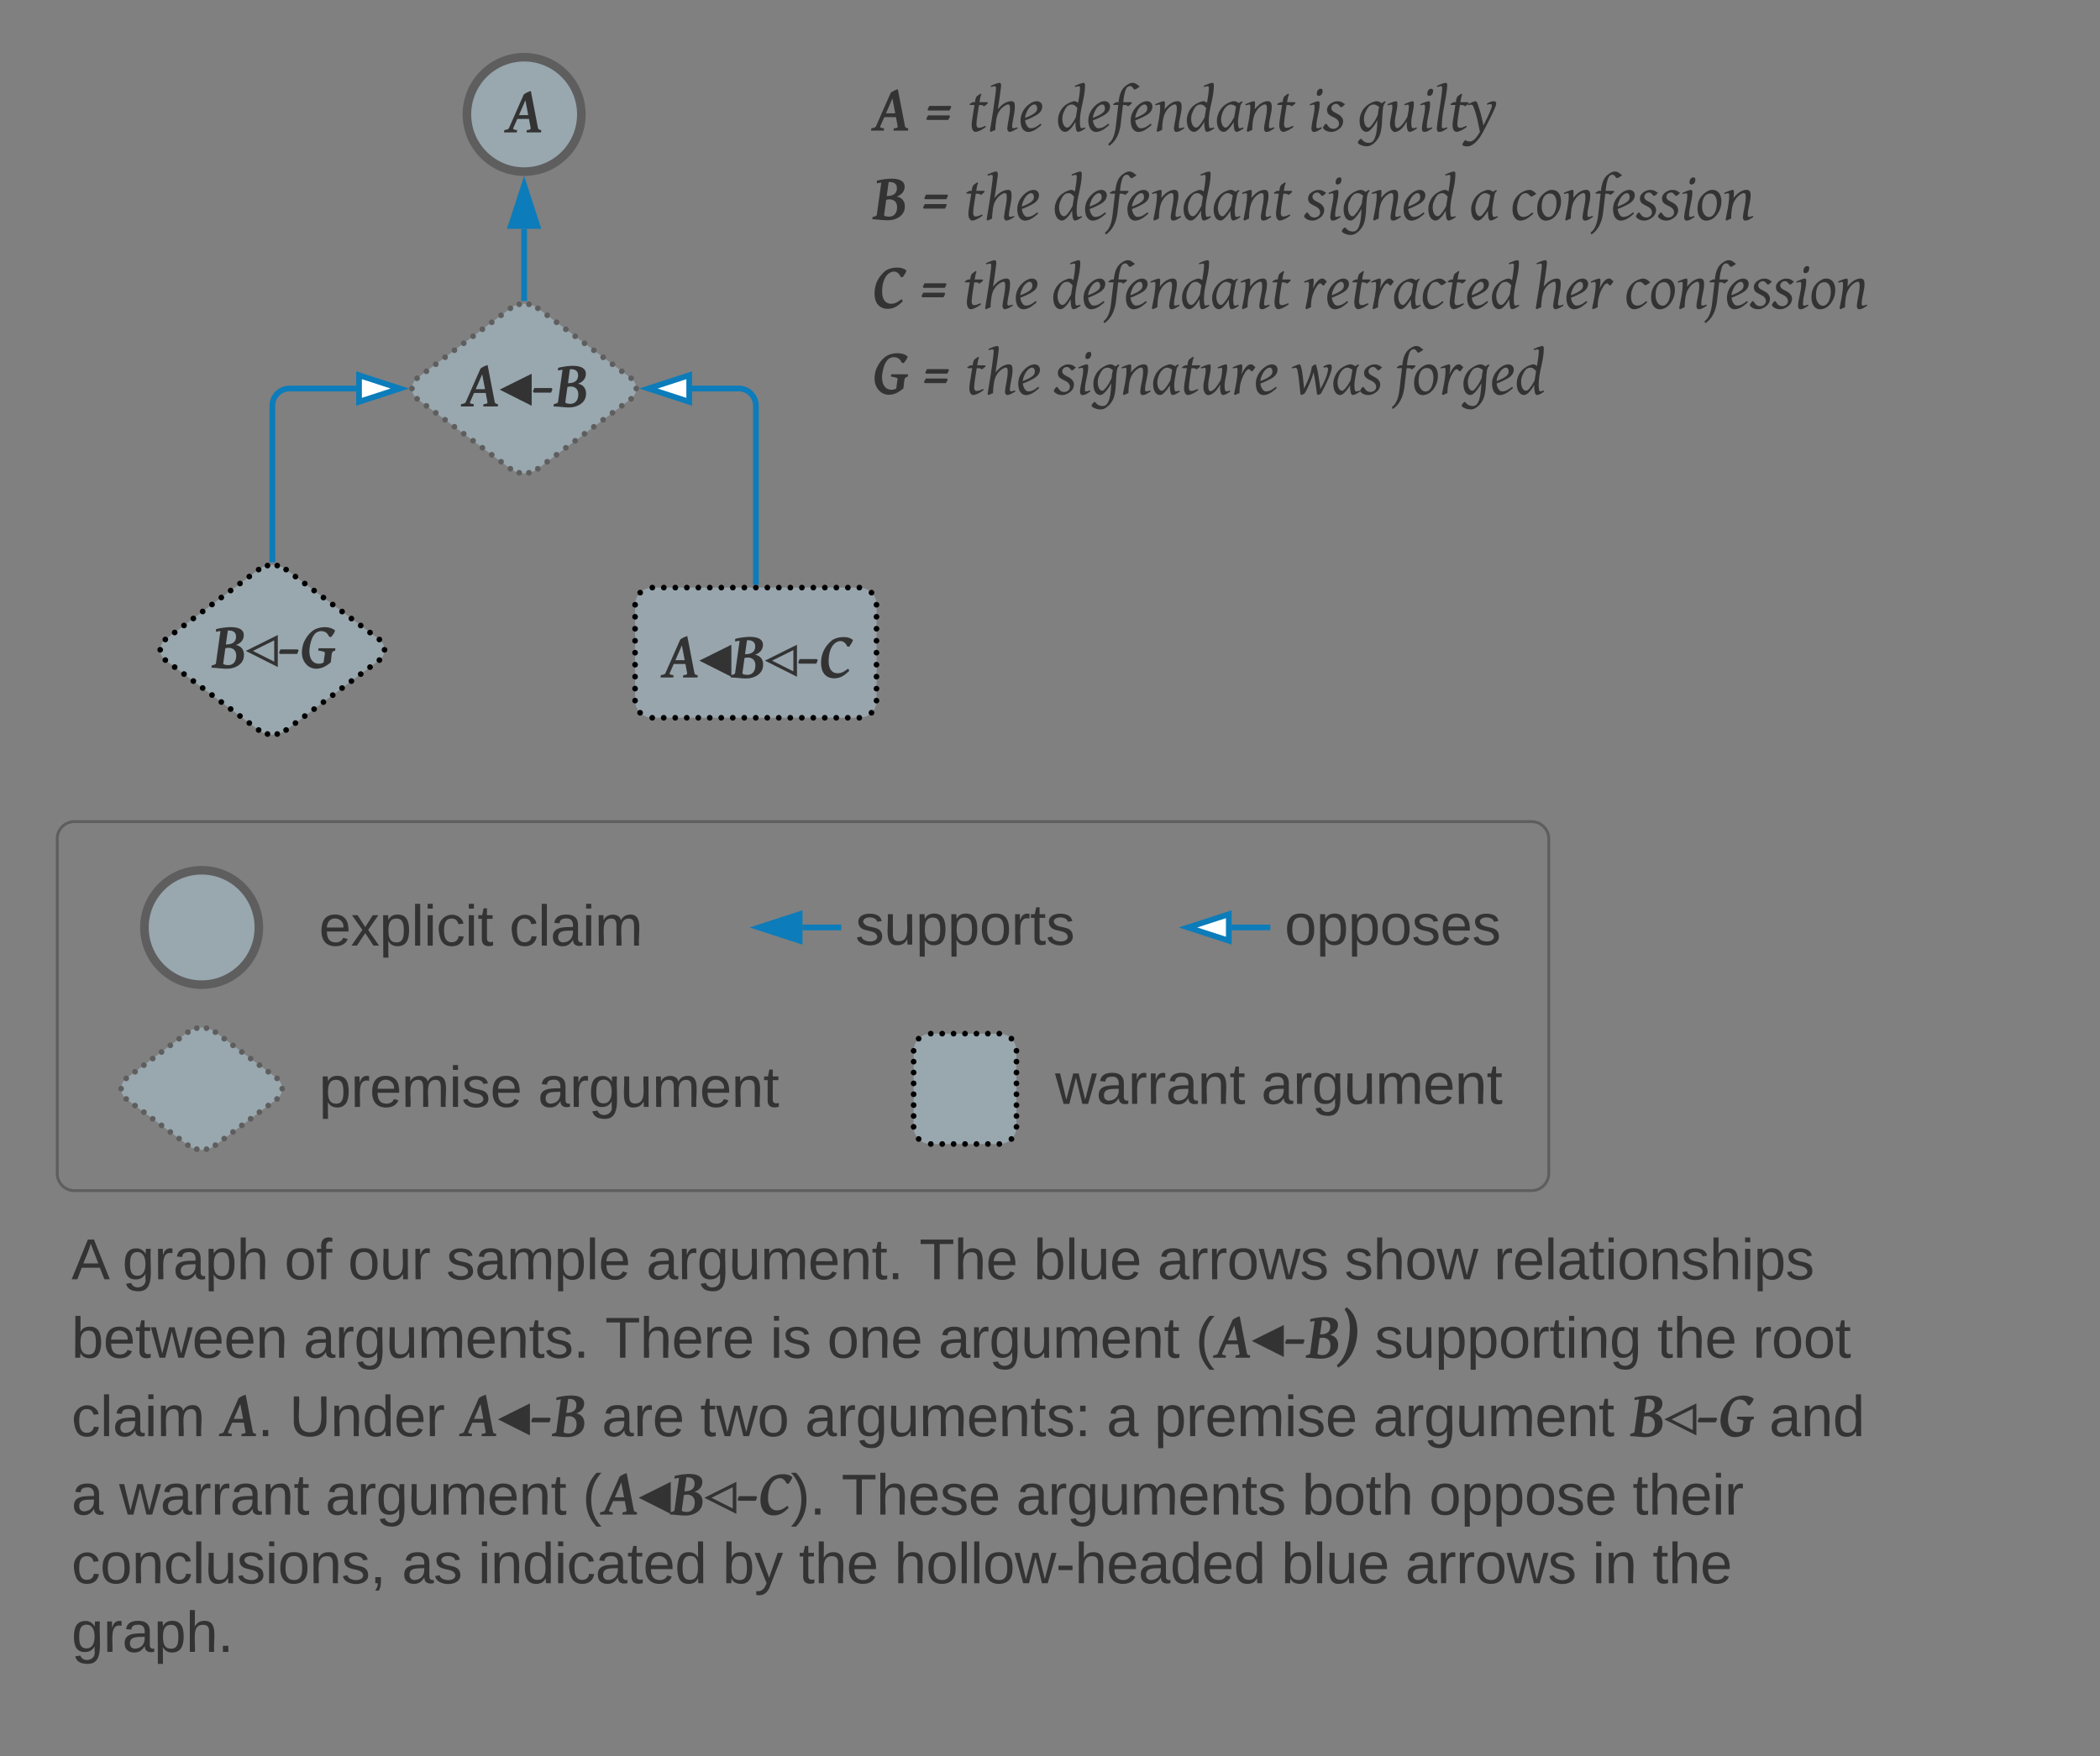 <svg xmlns="http://www.w3.org/2000/svg" xmlns:xlink="http://www.w3.org/1999/xlink" xmlns:lucid="lucid" width="734" height="613.94"><rect width="100%" height="100%" fill="#808080" stroke="none"/><g transform="translate(20 17.25)" lucid:page-tab-id="0_0"><path d="M0 415a6 6 0 0 1 6-6h628a6 6 0 0 1 6 6v155.7a6 6 0 0 1-6 6H6a6 6 0 0 1-6-6z" stroke="#000" stroke-opacity="0" stroke-width="3" fill="#fff" fill-opacity="0"/><use xlink:href="#a" transform="matrix(1,0,0,1,5,414) translate(0 16)"/><use xlink:href="#b" transform="matrix(1,0,0,1,5,414) translate(17.778 16)"/><use xlink:href="#c" transform="matrix(1,0,0,1,5,414) translate(74.389 16)"/><use xlink:href="#d" transform="matrix(1,0,0,1,5,414) translate(96.611 16)"/><use xlink:href="#e" transform="matrix(1,0,0,1,5,414) translate(131 16)"/><use xlink:href="#f" transform="matrix(1,0,0,1,5,414) translate(200.889 16)"/><use xlink:href="#g" transform="matrix(1,0,0,1,5,414) translate(296.333 16)"/><use xlink:href="#h" transform="matrix(1,0,0,1,5,414) translate(336.278 16)"/><use xlink:href="#i" transform="matrix(1,0,0,1,5,414) translate(379.556 16)"/><use xlink:href="#j" transform="matrix(1,0,0,1,5,414) translate(444.944 16)"/><use xlink:href="#k" transform="matrix(1,0,0,1,5,414) translate(497.111 16)"/><use xlink:href="#l" transform="matrix(1,0,0,1,5,414) translate(0 43.423)"/><use xlink:href="#m" transform="matrix(1,0,0,1,5,414) translate(81.056 43.423)"/><use xlink:href="#n" transform="matrix(1,0,0,1,5,414) translate(186.5 43.423)"/><use xlink:href="#o" transform="matrix(1,0,0,1,5,414) translate(244.167 43.423)"/><use xlink:href="#p" transform="matrix(1,0,0,1,5,414) translate(264.111 43.423)"/><use xlink:href="#q" transform="matrix(1,0,0,1,5,414) translate(303 43.423)"/><use xlink:href="#r" transform="matrix(1,0,0,1,5,414) translate(392.889 43.423)"/><use xlink:href="#s" transform="matrix(1,0,0,1,5,414) translate(455.468 43.423)"/><use xlink:href="#t" transform="matrix(1,0,0,1,5,414) translate(554.246 43.423)"/><use xlink:href="#u" transform="matrix(1,0,0,1,5,414) translate(587.579 43.423)"/><use xlink:href="#v" transform="matrix(1,0,0,1,5,414) translate(0 70.845)"/><use xlink:href="#w" transform="matrix(1,0,0,1,5,414) translate(52.056 70.845)"/><use xlink:href="#x" transform="matrix(1,0,0,1,5,414) translate(76.122 70.845)"/><use xlink:href="#y" transform="matrix(1,0,0,1,5,414) translate(136.011 70.845)"/><use xlink:href="#z" transform="matrix(1,0,0,1,5,414) translate(185.349 70.845)"/><use xlink:href="#A" transform="matrix(1,0,0,1,5,414) translate(219.738 70.845)"/><use xlink:href="#B" transform="matrix(1,0,0,1,5,414) translate(256.349 70.845)"/><use xlink:href="#C" transform="matrix(1,0,0,1,5,414) translate(361.794 70.845)"/><use xlink:href="#D" transform="matrix(1,0,0,1,5,414) translate(378.461 70.845)"/><use xlink:href="#q" transform="matrix(1,0,0,1,5,414) translate(454.961 70.845)"/><use xlink:href="#E" transform="matrix(1,0,0,1,5,414) translate(544.849 70.845)"/><use xlink:href="#F" transform="matrix(1,0,0,1,5,414) translate(593.385 70.845)"/><use xlink:href="#G" transform="matrix(1,0,0,1,5,414) translate(0 98.268)"/><use xlink:href="#H" transform="matrix(1,0,0,1,5,414) translate(16.667 98.268)"/><use xlink:href="#q" transform="matrix(1,0,0,1,5,414) translate(88.722 98.268)"/><use xlink:href="#I" transform="matrix(1,0,0,1,5,414) translate(178.611 98.268)"/><use xlink:href="#J" transform="matrix(1,0,0,1,5,414) translate(269.123 98.268)"/><use xlink:href="#K" transform="matrix(1,0,0,1,5,414) translate(330.178 98.268)"/><use xlink:href="#L" transform="matrix(1,0,0,1,5,414) translate(430.067 98.268)"/><use xlink:href="#M" transform="matrix(1,0,0,1,5,414) translate(474.512 98.268)"/><use xlink:href="#N" transform="matrix(1,0,0,1,5,414) translate(545.623 98.268)"/><use xlink:href="#O" transform="matrix(1,0,0,1,5,414) translate(0 122.268)"/><use xlink:href="#P" transform="matrix(1,0,0,1,5,414) translate(115.444 122.268)"/><use xlink:href="#Q" transform="matrix(1,0,0,1,5,414) translate(142.111 122.268)"/><use xlink:href="#R" transform="matrix(1,0,0,1,5,414) translate(227.556 122.268)"/><use xlink:href="#t" transform="matrix(1,0,0,1,5,414) translate(254.222 122.268)"/><use xlink:href="#S" transform="matrix(1,0,0,1,5,414) translate(287.556 122.268)"/><use xlink:href="#h" transform="matrix(1,0,0,1,5,414) translate(422.889 122.268)"/><use xlink:href="#i" transform="matrix(1,0,0,1,5,414) translate(466.167 122.268)"/><use xlink:href="#T" transform="matrix(1,0,0,1,5,414) translate(531.556 122.268)"/><use xlink:href="#U" transform="matrix(1,0,0,1,5,414) translate(552.611 122.268)"/><use xlink:href="#V" transform="matrix(1,0,0,1,5,414) translate(0 146.268)"/><path d="M202 194.18a6 6 0 0 1 6-6h72.4a6 6 0 0 1 6 6v33.5a6 6 0 0 1-6 6H208a6 6 0 0 1-6-6z" fill="#c1e4f7" fill-opacity=".38"/><path d="M203 194.18c0 .56-.45 1-1 1s-1-.44-1-1c0-.55.45-1 1-1s1 .45 1 1zm1.76-4.24c0 .55-.45 1-1 1s-1-.45-1-1 .45-1 1-1 1 .45 1 1zm4.24-1.76c0 .56-.45 1-1 1s-1-.44-1-1c0-.55.45-1 1-1s1 .45 1 1zm4.02 0c0 .56-.45 1-1 1s-1-.44-1-1c0-.55.45-1 1-1s1 .45 1 1zm4.02 0c0 .56-.44 1-1 1-.55 0-1-.44-1-1 0-.55.45-1 1-1 .56 0 1 .45 1 1zm4.03 0c0 .56-.45 1-1 1-.56 0-1-.44-1-1 0-.55.44-1 1-1 .55 0 1 .45 1 1zm4.02 0c0 .56-.46 1-1 1-.56 0-1-.44-1-1 0-.55.44-1 1-1 .54 0 1 .45 1 1zm4 0c0 .56-.44 1-1 1-.54 0-1-.44-1-1 0-.55.46-1 1-1 .56 0 1 .45 1 1zm4.03 0c0 .56-.45 1-1 1s-1-.44-1-1c0-.55.45-1 1-1s1 .45 1 1zm4.02 0c0 .56-.44 1-1 1-.55 0-1-.44-1-1 0-.55.45-1 1-1 .56 0 1 .45 1 1zm4.03 0c0 .56-.45 1-1 1-.56 0-1-.44-1-1 0-.55.44-1 1-1 .55 0 1 .45 1 1zm4.02 0c0 .56-.45 1-1 1s-1-.44-1-1c0-.55.45-1 1-1s1 .45 1 1zm4.02 0c0 .56-.45 1-1 1s-1-.44-1-1c0-.55.45-1 1-1s1 .45 1 1zm4.02 0c0 .56-.45 1-1 1s-1-.44-1-1c0-.55.45-1 1-1s1 .45 1 1zm4.02 0c0 .56-.44 1-1 1-.55 0-1-.44-1-1 0-.55.45-1 1-1 .56 0 1 .45 1 1zm4.03 0c0 .56-.46 1-1 1-.57 0-1-.44-1-1 0-.55.43-1 1-1 .54 0 1 .45 1 1zm4 0c0 .56-.44 1-1 1-.55 0-1-.44-1-1 0-.55.45-1 1-1 .56 0 1 .45 1 1zm4.03 0c0 .56-.45 1-1 1s-1-.44-1-1c0-.55.45-1 1-1s1 .45 1 1zm4.02 0c0 .56-.45 1-1 1s-1-.44-1-1c0-.55.45-1 1-1s1 .45 1 1zm4.02 0c0 .56-.44 1-1 1-.55 0-1-.44-1-1 0-.55.45-1 1-1 .56 0 1 .45 1 1zm4.02 0c0 .56-.45 1-1 1-.56 0-1-.44-1-1 0-.55.44-1 1-1 .55 0 1 .45 1 1zm4.24 1.76c0 .55-.45 1-1 1s-1-.45-1-1 .45-1 1-1 1 .45 1 1zm1.75 4.24c0 .56-.45 1-1 1-.56 0-1-.44-1-1 0-.55.44-1 1-1 .55 0 1 .45 1 1zm0 4.2c0 .54-.45 1-1 1-.56 0-1-.46-1-1 0-.56.44-1 1-1 .55 0 1 .44 1 1zm0 4.18c0 .55-.45 1-1 1-.56 0-1-.45-1-1 0-.56.44-1 1-1 .55 0 1 .44 1 1zm0 4.2c0 .54-.45 1-1 1-.56 0-1-.46-1-1 0-.57.44-1 1-1 .55 0 1 .43 1 1zm0 4.17c0 .55-.45 1-1 1-.56 0-1-.45-1-1s.44-1 1-1c.55 0 1 .45 1 1zm0 4.2c0 .54-.45 1-1 1-.56 0-1-.46-1-1 0-.56.44-1 1-1 .55 0 1 .44 1 1zm0 4.18c0 .56-.45 1-1 1-.56 0-1-.44-1-1 0-.55.44-1 1-1 .55 0 1 .45 1 1zm0 4.2c0 .55-.45 1-1 1-.56 0-1-.45-1-1 0-.56.44-1 1-1 .55 0 1 .44 1 1zm0 4.18c0 .55-.45 1-1 1-.56 0-1-.45-1-1s.44-1 1-1c.55 0 1 .45 1 1zm-1.76 4.24c0 .56-.45 1-1 1s-1-.44-1-1c0-.55.45-1 1-1s1 .45 1 1zm-4.25 1.76c0 .55-.45 1-1 1-.56 0-1-.45-1-1s.44-1 1-1c.55 0 1 .45 1 1zm-4.03 0c0 .55-.44 1-1 1-.55 0-1-.45-1-1s.45-1 1-1c.56 0 1 .45 1 1zm-4.02 0c0 .55-.45 1-1 1s-1-.45-1-1 .45-1 1-1 1 .45 1 1zm-4.02 0c0 .55-.45 1-1 1s-1-.45-1-1 .45-1 1-1 1 .45 1 1zm-4.02 0c0 .55-.44 1-1 1-.55 0-1-.45-1-1s.45-1 1-1c.56 0 1 .45 1 1zm-4 0c0 .55-.46 1-1 1-.57 0-1-.45-1-1s.43-1 1-1c.54 0 1 .45 1 1zm-4.04 0c0 .55-.44 1-1 1-.55 0-1-.45-1-1s.45-1 1-1c.56 0 1 .45 1 1zm-4.02 0c0 .55-.45 1-1 1s-1-.45-1-1 .45-1 1-1 1 .45 1 1zm-4.02 0c0 .55-.45 1-1 1s-1-.45-1-1 .45-1 1-1 1 .45 1 1zm-4.02 0c0 .55-.45 1-1 1s-1-.45-1-1 .45-1 1-1 1 .45 1 1zm-4.02 0c0 .55-.45 1-1 1-.56 0-1-.45-1-1s.44-1 1-1c.55 0 1 .45 1 1zm-4.03 0c0 .55-.44 1-1 1-.55 0-1-.45-1-1s.45-1 1-1c.56 0 1 .45 1 1zm-4.02 0c0 .55-.45 1-1 1s-1-.45-1-1 .45-1 1-1 1 .45 1 1zm-4.02 0c0 .55-.44 1-1 1-.54 0-1-.45-1-1s.46-1 1-1c.56 0 1 .45 1 1zm-4 0c0 .55-.46 1-1 1-.56 0-1-.45-1-1s.44-1 1-1c.54 0 1 .45 1 1zm-4.03 0c0 .55-.45 1-1 1-.56 0-1-.45-1-1s.44-1 1-1c.55 0 1 .45 1 1zm-4.03 0c0 .55-.44 1-1 1-.55 0-1-.45-1-1s.45-1 1-1c.56 0 1 .45 1 1zm-4.02 0c0 .55-.45 1-1 1s-1-.45-1-1 .45-1 1-1 1 .45 1 1zm-4.02 0c0 .55-.45 1-1 1s-1-.45-1-1 .45-1 1-1 1 .45 1 1zm-4.24-1.76c0 .56-.45 1-1 1s-1-.44-1-1c0-.55.45-1 1-1s1 .45 1 1zm-1.76-4.24c0 .55-.45 1-1 1s-1-.45-1-1 .45-1 1-1 1 .45 1 1zm0-4.2c0 .57-.45 1-1 1s-1-.43-1-1c0-.54.45-1 1-1s1 .46 1 1zm0-4.17c0 .56-.45 1-1 1s-1-.44-1-1c0-.55.45-1 1-1s1 .45 1 1zm0-4.18c0 .55-.45 1-1 1s-1-.45-1-1 .45-1 1-1 1 .45 1 1zm0-4.2c0 .56-.45 1-1 1s-1-.44-1-1c0-.54.45-1 1-1s1 .46 1 1zm0-4.17c0 .55-.45 1-1 1s-1-.45-1-1c0-.56.45-1 1-1s1 .44 1 1zm0-4.2c0 .56-.45 1-1 1s-1-.44-1-1c0-.55.45-1 1-1s1 .45 1 1zm0-4.18c0 .55-.45 1-1 1s-1-.45-1-1 .45-1 1-1 1 .45 1 1zm0-4.2c0 .57-.45 1-1 1s-1-.43-1-1c0-.54.45-1 1-1s1 .46 1 1z"/><g><use xlink:href="#W" transform="matrix(1,0,0,1,214,200.182) translate(-2.589 19.423)"/></g><path d="M163.2 62.75v24.18" stroke="#0c7cba" stroke-width="2" fill="none"/><path d="M163.2 47.5l4.63 14.25h-9.27z" stroke="#0c7cba" stroke-width="2" fill="#0c7cba"/><path d="M164.2 88l-1-.07-1 .06v-1.1h2z" stroke="#0c7cba" stroke-width=".05" fill="#0c7cba"/><path d="M221.9 118.58h16.3a6 6 0 0 1 6 6v61.6" stroke="#0c7cba" stroke-width="2" fill="none"/><path d="M206.64 118.58l14.26-4.64v9.28z" stroke="#0c7cba" stroke-width="2" fill="#fff"/><path d="M245.2 187.18h-2v-1.02h2z" stroke="#0c7cba" stroke-width=".05" fill="#0c7cba"/><path d="M104.5 118.58H81.2a6 6 0 0 0-6 6v53.7" stroke="#0c7cba" stroke-width="2" fill="none"/><path d="M119.76 118.58l-14.27 4.64v-9.28z" stroke="#0c7cba" stroke-width="2" fill="#fff"/><path d="M76.2 179.35l-1-.07-1 .07v-1.1h2z" stroke="#0c7cba" stroke-width=".05" fill="#0c7cba"/><path d="M158.4 90.53a8 8 0 0 1 9.6 0l32.6 24.45a4.5 4.5 0 0 1 0 7.2L168 146.63a8 8 0 0 1-9.6 0l-32.6-24.45a4.5 4.5 0 0 1 0-7.2z" fill="#c1e4f7" fill-opacity=".39"/><path d="M159.4 90.53c0 .55-.45 1-1 1-.56 0-1-.45-1-1s.44-1 1-1c.55 0 1 .45 1 1zm3.1-1.4c0 .55-.45 1-1 1-.56 0-1-.45-1-1s.44-1 1-1c.55 0 1 .45 1 1zm3.4 0c0 .55-.45 1-1 1-.56 0-1-.45-1-1s.44-1 1-1c.55 0 1 .45 1 1zm3.1 1.4c0 .55-.45 1-1 1-.56 0-1-.45-1-1s.44-1 1-1c.55 0 1 .45 1 1zm3.26 2.45c0 .55-.45 1-1 1s-1-.45-1-1c0-.56.45-1 1-1s1 .44 1 1zm3.26 2.44c0 .55-.45 1-1 1-.56 0-1-.45-1-1s.44-1 1-1c.55 0 1 .45 1 1zm3.26 2.45c0 .55-.45 1-1 1-.56 0-1-.45-1-1 0-.56.44-1 1-1 .55 0 1 .44 1 1zm3.26 2.44c0 .56-.45 1-1 1-.56 0-1-.44-1-1 0-.54.44-1 1-1 .55 0 1 .46 1 1zm3.26 2.46c0 .55-.45 1-1 1-.56 0-1-.45-1-1 0-.56.44-1 1-1 .55 0 1 .44 1 1zm3.26 2.44c0 .55-.45 1-1 1-.56 0-1-.45-1-1s.44-1 1-1c.55 0 1 .45 1 1zm3.26 2.45c0 .55-.45 1-1 1-.56 0-1-.45-1-1 0-.56.44-1 1-1 .55 0 1 .44 1 1zm3.26 2.44c0 .54-.45 1-1 1-.56 0-1-.46-1-1 0-.56.44-1 1-1 .55 0 1 .44 1 1zm3.25 2.44c0 .55-.44 1-1 1-.55 0-1-.45-1-1 0-.56.45-1 1-1 .56 0 1 .44 1 1zm3.26 2.44c0 .55-.45 1-1 1-.56 0-1-.45-1-1s.44-1 1-1c.55 0 1 .45 1 1zm1.8 3.6c0 .55-.45 1-1 1-.56 0-1-.45-1-1s.44-1 1-1c.55 0 1 .45 1 1zm-1.8 3.6c0 .55-.45 1-1 1-.56 0-1-.45-1-1s.44-1 1-1c.55 0 1 .45 1 1zm-3.26 2.44c0 .56-.45 1-1 1-.56 0-1-.44-1-1 0-.55.44-1 1-1 .55 0 1 .45 1 1zm-3.26 2.45c0 .55-.45 1-1 1-.56 0-1-.45-1-1s.44-1 1-1c.55 0 1 .45 1 1zm-3.26 2.44c0 .57-.45 1-1 1-.56 0-1-.43-1-1 0-.54.44-1 1-1 .55 0 1 .46 1 1zm-3.26 2.46c0 .55-.45 1-1 1-.56 0-1-.45-1-1s.44-1 1-1c.55 0 1 .45 1 1zm-3.26 2.44c0 .56-.45 1-1 1-.56 0-1-.44-1-1 0-.55.44-1 1-1 .55 0 1 .45 1 1zm-3.26 2.45c0 .55-.45 1-1 1-.56 0-1-.45-1-1s.44-1 1-1c.55 0 1 .45 1 1zm-3.26 2.44c0 .55-.45 1-1 1-.56 0-1-.45-1-1 0-.56.44-1 1-1 .55 0 1 .44 1 1zm-3.26 2.44c0 .55-.45 1-1 1-.56 0-1-.45-1-1s.44-1 1-1c.55 0 1 .45 1 1zm-3.26 2.44c0 .56-.45 1-1 1s-1-.44-1-1c0-.55.45-1 1-1s1 .45 1 1zm-3.26 2.45c0 .55-.45 1-1 1-.56 0-1-.45-1-1s.44-1 1-1c.55 0 1 .45 1 1zm-3.1 1.4c0 .55-.45 1-1 1-.56 0-1-.45-1-1s.44-1 1-1c.55 0 1 .45 1 1zm-3.4 0c0 .55-.45 1-1 1-.56 0-1-.45-1-1s.44-1 1-1c.55 0 1 .45 1 1zm-3.1-1.4c0 .55-.45 1-1 1-.56 0-1-.45-1-1s.44-1 1-1c.55 0 1 .45 1 1zm-3.26-2.45c0 .56-.45 1-1 1s-1-.44-1-1c0-.55.45-1 1-1s1 .45 1 1zm-3.26-2.44c0 .55-.45 1-1 1s-1-.45-1-1 .45-1 1-1 1 .45 1 1zm-3.26-2.45c0 .55-.45 1-1 1s-1-.45-1-1c0-.56.45-1 1-1s1 .44 1 1zm-3.26-2.45c0 .55-.45 1-1 1s-1-.45-1-1 .45-1 1-1 1 .45 1 1zm-3.26-2.45c0 .56-.45 1-1 1s-1-.44-1-1c0-.55.45-1 1-1s1 .45 1 1zm-3.26-2.44c0 .55-.45 1-1 1s-1-.45-1-1 .45-1 1-1 1 .45 1 1zm-3.26-2.45c0 .57-.45 1-1 1s-1-.43-1-1c0-.54.45-1 1-1s1 .46 1 1zm-3.26-2.43c0 .55-.45 1-1 1s-1-.45-1-1 .45-1 1-1 1 .45 1 1zm-3.26-2.44c0 .55-.45 1-1 1s-1-.45-1-1c0-.56.45-1 1-1s1 .44 1 1zm-3.26-2.45c0 .55-.45 1-1 1s-1-.45-1-1 .45-1 1-1 1 .45 1 1zm-1.8-3.6c0 .55-.45 1-1 1s-1-.45-1-1 .45-1 1-1 1 .45 1 1zm1.8-3.6c0 .55-.45 1-1 1s-1-.45-1-1 .45-1 1-1 1 .45 1 1zm3.26-2.44c0 .55-.45 1-1 1s-1-.45-1-1c0-.56.45-1 1-1s1 .44 1 1zm3.26-2.45c0 .54-.45 1-1 1s-1-.46-1-1c0-.56.45-1 1-1s1 .44 1 1zm3.26-2.45c0 .55-.45 1-1 1s-1-.45-1-1c0-.56.45-1 1-1s1 .44 1 1zm3.26-2.45c0 .55-.45 1-1 1s-1-.45-1-1 .45-1 1-1 1 .45 1 1zm3.26-2.44c0 .55-.45 1-1 1s-1-.45-1-1c0-.56.45-1 1-1s1 .44 1 1zm3.26-2.45c0 .56-.45 1-1 1s-1-.44-1-1c0-.54.45-1 1-1s1 .46 1 1zm3.26-2.43c0 .55-.45 1-1 1s-1-.45-1-1c0-.56.45-1 1-1s1 .44 1 1zm3.26-2.45c0 .55-.45 1-1 1s-1-.45-1-1 .45-1 1-1 1 .45 1 1zm3.26-2.44c0 .55-.45 1-1 1s-1-.45-1-1c0-.56.45-1 1-1s1 .44 1 1z" fill="#5e5e5e"/><g><use xlink:href="#X" transform="matrix(1,0,0,1,126,91.932) translate(15.614 32.923)"/></g><path d="M70.4 181.88a8 8 0 0 1 9.6 0l32.6 24.45a4.5 4.5 0 0 1 0 7.2L80 237.98a8 8 0 0 1-9.6 0l-32.6-24.45a4.5 4.5 0 0 1 0-7.2z" fill="#c1e4f7" fill-opacity=".39"/><path d="M71.4 181.88c0 .56-.45 1-1 1-.56 0-1-.44-1-1 0-.55.44-1 1-1 .55 0 1 .45 1 1zm3.1-1.4c0 .55-.45 1-1 1-.56 0-1-.45-1-1s.44-1 1-1c.55 0 1 .45 1 1zm3.4 0c0 .55-.45 1-1 1-.56 0-1-.45-1-1s.44-1 1-1c.55 0 1 .45 1 1zm3.1 1.4c0 .56-.45 1-1 1-.56 0-1-.44-1-1 0-.55.44-1 1-1 .55 0 1 .45 1 1zm3.26 2.45c0 .55-.45 1-1 1-.56 0-1-.45-1-1s.44-1 1-1c.55 0 1 .45 1 1zm3.26 2.44c0 .56-.45 1-1 1s-1-.44-1-1c0-.55.45-1 1-1s1 .45 1 1zm3.26 2.45c0 .55-.45 1-1 1-.56 0-1-.45-1-1s.44-1 1-1c.55 0 1 .45 1 1zm3.26 2.44c0 .56-.45 1-1 1-.56 0-1-.44-1-1 0-.55.44-1 1-1 .55 0 1 .45 1 1zm3.26 2.45c0 .56-.45 1-1 1-.56 0-1-.44-1-1 0-.54.44-1 1-1 .55 0 1 .46 1 1zm3.26 2.45c0 .55-.45 1-1 1-.56 0-1-.45-1-1s.44-1 1-1c.55 0 1 .45 1 1zm3.26 2.45c0 .55-.45 1-1 1-.56 0-1-.45-1-1 0-.56.44-1 1-1 .55 0 1 .44 1 1zm3.26 2.44c0 .56-.45 1-1 1-.56 0-1-.44-1-1 0-.55.44-1 1-1 .55 0 1 .45 1 1zm3.25 2.45c0 .54-.44 1-1 1-.55 0-1-.46-1-1 0-.56.45-1 1-1 .56 0 1 .44 1 1zm3.27 2.43c0 .55-.45 1-1 1-.56 0-1-.45-1-1s.44-1 1-1c.55 0 1 .45 1 1zm1.8 3.6c0 .55-.45 1-1 1-.56 0-1-.45-1-1s.44-1 1-1c.55 0 1 .45 1 1zm-1.8 3.6c0 .55-.45 1-1 1-.56 0-1-.45-1-1s.44-1 1-1c.55 0 1 .45 1 1zm-3.27 2.45c0 .55-.44 1-1 1-.55 0-1-.45-1-1s.45-1 1-1c.56 0 1 .45 1 1zm-3.25 2.44c0 .55-.45 1-1 1-.56 0-1-.45-1-1s.44-1 1-1c.55 0 1 .45 1 1zm-3.26 2.45c0 .55-.45 1-1 1-.56 0-1-.45-1-1 0-.56.44-1 1-1 .55 0 1 .44 1 1zm-3.26 2.44c0 .56-.45 1-1 1-.56 0-1-.44-1-1 0-.54.44-1 1-1 .55 0 1 .46 1 1zm-3.26 2.46c0 .55-.45 1-1 1-.56 0-1-.45-1-1 0-.56.44-1 1-1 .55 0 1 .44 1 1zm-3.26 2.44c0 .55-.45 1-1 1-.56 0-1-.45-1-1s.44-1 1-1c.55 0 1 .45 1 1zm-3.26 2.45c0 .55-.45 1-1 1-.56 0-1-.45-1-1 0-.56.44-1 1-1 .55 0 1 .44 1 1zm-3.26 2.44c0 .54-.45 1-1 1s-1-.46-1-1c0-.56.45-1 1-1s1 .44 1 1zm-3.26 2.44c0 .55-.45 1-1 1-.56 0-1-.45-1-1 0-.56.44-1 1-1 .55 0 1 .44 1 1zM81 237.97c0 .55-.45 1-1 1-.56 0-1-.45-1-1s.44-1 1-1c.55 0 1 .45 1 1zm-3.1 1.4c0 .56-.45 1-1 1-.56 0-1-.44-1-1 0-.55.44-1 1-1 .55 0 1 .45 1 1zm-3.4 0c0 .56-.45 1-1 1-.56 0-1-.44-1-1 0-.55.44-1 1-1 .55 0 1 .45 1 1zm-3.1-1.4c0 .55-.45 1-1 1-.56 0-1-.45-1-1s.44-1 1-1c.55 0 1 .45 1 1zm-3.26-2.44c0 .55-.45 1-1 1s-1-.45-1-1c0-.56.45-1 1-1s1 .44 1 1zm-3.26-2.45c0 .54-.45 1-1 1s-1-.46-1-1c0-.56.45-1 1-1s1 .44 1 1zm-3.26-2.45c0 .55-.45 1-1 1s-1-.45-1-1c0-.56.45-1 1-1s1 .44 1 1zm-3.26-2.45c0 .55-.45 1-1 1s-1-.45-1-1 .45-1 1-1 1 .45 1 1zm-3.26-2.44c0 .55-.45 1-1 1s-1-.45-1-1c0-.56.45-1 1-1s1 .44 1 1zm-3.26-2.45c0 .56-.45 1-1 1s-1-.44-1-1c0-.54.45-1 1-1s1 .46 1 1zm-3.26-2.43c0 .55-.45 1-1 1s-1-.45-1-1c0-.56.45-1 1-1s1 .44 1 1zm-3.26-2.45c0 .55-.45 1-1 1s-1-.45-1-1 .45-1 1-1 1 .45 1 1zm-3.26-2.44c0 .55-.45 1-1 1s-1-.45-1-1 .45-1 1-1 1 .45 1 1zm-3.26-2.45c0 .55-.45 1-1 1s-1-.45-1-1 .45-1 1-1 1 .45 1 1zm-1.8-3.6c0 .55-.45 1-1 1s-1-.45-1-1 .45-1 1-1 1 .45 1 1zm1.8-3.6c0 .55-.45 1-1 1s-1-.45-1-1 .45-1 1-1 1 .45 1 1zm3.26-2.44c0 .54-.45 1-1 1s-1-.46-1-1c0-.56.45-1 1-1s1 .44 1 1zm3.26-2.46c0 .56-.45 1-1 1s-1-.44-1-1c0-.55.45-1 1-1s1 .45 1 1zm3.26-2.44c0 .55-.45 1-1 1s-1-.45-1-1c0-.56.45-1 1-1s1 .44 1 1zm3.26-2.45c0 .55-.45 1-1 1s-1-.45-1-1 .45-1 1-1 1 .45 1 1zm3.26-2.44c0 .56-.45 1-1 1s-1-.44-1-1c0-.54.45-1 1-1s1 .46 1 1zm3.26-2.44c0 .56-.45 1-1 1s-1-.44-1-1c0-.55.45-1 1-1s1 .45 1 1zm3.26-2.44c0 .55-.45 1-1 1s-1-.45-1-1 .45-1 1-1 1 .45 1 1zm3.26-2.45c0 .56-.45 1-1 1s-1-.44-1-1c0-.55.45-1 1-1s1 .45 1 1zm3.26-2.44c0 .55-.45 1-1 1s-1-.45-1-1 .45-1 1-1 1 .45 1 1z"/><g><use xlink:href="#Y" transform="matrix(1,0,0,1,38,183.284) translate(16.015 32.923)"/></g><path d="M183.2 22.75c0 11.05-8.96 20-20 20-11.05 0-20-8.95-20-20s8.95-20 20-20c11.04 0 20 8.95 20 20z" stroke="#5e5e5e" stroke-width="3" fill="#c1e4f7" fill-opacity=".39"/><g><use xlink:href="#Z" transform="matrix(1,0,0,1,148.198,7.75) translate(8.527 21.298)"/></g><path d="M280 4h331.25v40H280z" fill="#fff" fill-opacity="0"/><g><use xlink:href="#aa" transform="matrix(1,0,0,1,285,9) translate(0 19.423)"/><use xlink:href="#ab" transform="matrix(1,0,0,1,285,9) translate(18.283 19.423)"/><use xlink:href="#ac" transform="matrix(1,0,0,1,285,9) translate(33.214 19.423)"/><use xlink:href="#ad" transform="matrix(1,0,0,1,285,9) translate(64.204 19.423)"/><use xlink:href="#ae" transform="matrix(1,0,0,1,285,9) translate(152.007 19.423)"/><use xlink:href="#af" transform="matrix(1,0,0,1,285,9) translate(169.64 19.423)"/></g><path d="M280 35h331.25v40H280z" fill="#fff" fill-opacity="0"/><g><use xlink:href="#ag" transform="matrix(1,0,0,1,285,40) translate(0 19.423)"/><use xlink:href="#ab" transform="matrix(1,0,0,1,285,40) translate(17.144 19.423)"/><use xlink:href="#ac" transform="matrix(1,0,0,1,285,40) translate(32.075 19.423)"/><use xlink:href="#ad" transform="matrix(1,0,0,1,285,40) translate(63.064 19.423)"/><use xlink:href="#ah" transform="matrix(1,0,0,1,285,40) translate(150.868 19.423)"/><use xlink:href="#ai" transform="matrix(1,0,0,1,285,40) translate(208.615 19.423)"/><use xlink:href="#aj" transform="matrix(1,0,0,1,285,40) translate(223.069 19.423)"/></g><path d="M280 66h414v61.43H280z" fill="#fff" fill-opacity="0"/><g><use xlink:href="#ak" transform="matrix(1,0,0,1,285,71) translate(0 19.423)"/><use xlink:href="#ab" transform="matrix(1,0,0,1,285,71) translate(16.612 19.423)"/><use xlink:href="#ac" transform="matrix(1,0,0,1,285,71) translate(31.543 19.423)"/><use xlink:href="#ad" transform="matrix(1,0,0,1,285,71) translate(62.533 19.423)"/><use xlink:href="#al" transform="matrix(1,0,0,1,285,71) translate(150.336 19.423)"/><use xlink:href="#am" transform="matrix(1,0,0,1,285,71) translate(230.827 19.423)"/><use xlink:href="#aj" transform="matrix(1,0,0,1,285,71) translate(262.88 19.423)"/></g><path d="M280 96h362.8v61.43H280z" fill="#fff" fill-opacity="0"/><g><use xlink:href="#an" transform="matrix(1,0,0,1,285,101) translate(0 19.423)"/><use xlink:href="#ab" transform="matrix(1,0,0,1,285,101) translate(17.48 19.423)"/><use xlink:href="#ac" transform="matrix(1,0,0,1,285,101) translate(32.411 19.423)"/><use xlink:href="#ao" transform="matrix(1,0,0,1,285,101) translate(63.401 19.423)"/><use xlink:href="#ap" transform="matrix(1,0,0,1,285,101) translate(146.441 19.423)"/><use xlink:href="#aq" transform="matrix(1,0,0,1,285,101) translate(182.606 19.423)"/></g><path d="M0 276a6 6 0 0 1 6-6h509.33a6 6 0 0 1 6 6v117a6 6 0 0 1-6 6H6a6 6 0 0 1-6-6z" stroke="#5e5e5e" fill-opacity="0"/><path d="M299.33 350.13a6 6 0 0 1 6-6h23.94a6 6 0 0 1 6 6v26.6a6 6 0 0 1-6 6h-23.94a6 6 0 0 1-6-6z" fill="#c1e4f7" fill-opacity=".39"/><path d="M300.33 350.13c0 .55-.44 1-1 1-.55 0-1-.45-1-1s.45-1 1-1c.56 0 1 .45 1 1zm1.76-4.24c0 .54-.46 1-1 1-.56 0-1-.46-1-1 0-.56.44-1 1-1 .54 0 1 .44 1 1zm4.23-1.77c0 .55-.44 1-1 1-.55 0-1-.45-1-1s.45-1 1-1c.56 0 1 .45 1 1zm4 0c0 .55-.45 1-1 1-.56 0-1-.45-1-1s.44-1 1-1c.55 0 1 .45 1 1zm3.98 0c0 .55-.44 1-1 1-.54 0-1-.45-1-1s.46-1 1-1c.56 0 1 .45 1 1zm4 0c0 .55-.45 1-1 1s-1-.45-1-1 .45-1 1-1 1 .45 1 1zm4 0c0 .55-.46 1-1 1-.56 0-1-.45-1-1s.44-1 1-1c.54 0 1 .45 1 1zm3.98 0c0 .55-.45 1-1 1s-1-.45-1-1 .45-1 1-1 1 .45 1 1zm4 0c0 .55-.46 1-1 1-.56 0-1-.45-1-1s.44-1 1-1c.54 0 1 .45 1 1zm4.23 1.76c0 .54-.44 1-1 1-.54 0-1-.46-1-1 0-.56.46-1 1-1 .56 0 1 .44 1 1zm1.77 4.23c0 .55-.45 1-1 1s-1-.45-1-1 .45-1 1-1 1 .45 1 1zm0 3.8c0 .55-.45 1-1 1s-1-.45-1-1 .45-1 1-1 1 .45 1 1zm0 3.8c0 .55-.45 1-1 1s-1-.45-1-1 .45-1 1-1 1 .45 1 1zm0 3.8c0 .55-.45 1-1 1s-1-.45-1-1 .45-1 1-1 1 .45 1 1zm0 3.8c0 .55-.45 1-1 1s-1-.45-1-1c0-.56.45-1 1-1s1 .44 1 1zm0 3.8c0 .55-.45 1-1 1s-1-.45-1-1c0-.56.45-1 1-1s1 .44 1 1zm0 3.8c0 .55-.45 1-1 1s-1-.45-1-1c0-.56.45-1 1-1s1 .44 1 1zm0 3.8c0 .55-.45 1-1 1s-1-.45-1-1c0-.56.45-1 1-1s1 .44 1 1zm-1.76 4.24c0 .55-.44 1-1 1-.54 0-1-.45-1-1s.46-1 1-1c.56 0 1 .45 1 1zm-4.23 1.76c0 .55-.45 1-1 1s-1-.45-1-1c0-.56.45-1 1-1s1 .44 1 1zm-4 0c0 .55-.44 1-1 1-.54 0-1-.45-1-1 0-.56.46-1 1-1 .56 0 1 .44 1 1zm-3.98 0c0 .55-.46 1-1 1-.56 0-1-.45-1-1 0-.56.44-1 1-1 .54 0 1 .44 1 1zm-4 0c0 .55-.45 1-1 1s-1-.45-1-1c0-.56.45-1 1-1s1 .44 1 1zm-4 0c0 .55-.44 1-1 1-.54 0-1-.45-1-1 0-.56.46-1 1-1 .56 0 1 .44 1 1zm-3.98 0c0 .55-.44 1-1 1-.55 0-1-.45-1-1 0-.56.45-1 1-1 .56 0 1 .44 1 1zm-4 0c0 .55-.43 1-1 1-.54 0-1-.45-1-1 0-.56.46-1 1-1 .57 0 1 .44 1 1zm-4.23-1.76c0 .55-.46 1-1 1-.56 0-1-.45-1-1s.44-1 1-1c.54 0 1 .45 1 1zm-1.77-4.24c0 .55-.44 1-1 1-.55 0-1-.45-1-1 0-.56.45-1 1-1 .56 0 1 .44 1 1zm0-3.8c0 .55-.44 1-1 1-.55 0-1-.45-1-1 0-.56.45-1 1-1 .56 0 1 .44 1 1zm0-3.8c0 .55-.44 1-1 1-.55 0-1-.45-1-1 0-.56.45-1 1-1 .56 0 1 .44 1 1zm0-3.8c0 .55-.44 1-1 1-.55 0-1-.45-1-1 0-.56.45-1 1-1 .56 0 1 .44 1 1zm0-3.8c0 .55-.44 1-1 1-.55 0-1-.45-1-1s.45-1 1-1c.56 0 1 .45 1 1zm0-3.8c0 .55-.44 1-1 1-.55 0-1-.45-1-1s.45-1 1-1c.56 0 1 .45 1 1zm0-3.8c0 .55-.44 1-1 1-.55 0-1-.45-1-1s.45-1 1-1c.56 0 1 .45 1 1z"/><path d="M343.8 347.67h177.53v32.8H343.8z" fill="#fff" fill-opacity="0"/><g><use xlink:href="#ar" transform="matrix(1,0,0,1,348.787,352.668) translate(0 16)"/><use xlink:href="#as" transform="matrix(1,0,0,1,348.787,352.668) translate(72.056 16)"/></g><path d="M424 292h56.5v34H424z" fill="#fff" fill-opacity="0"/><g><use xlink:href="#at" transform="matrix(1,0,0,1,429,297) translate(0 16)"/></g><path d="M410.5 307H423" stroke="#0c7cba" stroke-width="2" fill="none"/><path d="M395.24 307l14.26-4.63v9.26z" stroke="#0c7cba" stroke-width="2" fill="#fff"/><path d="M422.97 307H424" stroke="#0c7cba" stroke-width="2" fill="none"/><path d="M274 292h56.5v34H274z" fill="#fff" fill-opacity="0"/><g><use xlink:href="#au" transform="matrix(1,0,0,1,279,297) translate(0 16)"/></g><path d="M260.5 307H273" stroke="#0c7cba" stroke-width="2" fill="none"/><path d="M245.24 307l14.26-4.63v9.26z" stroke="#0c7cba" stroke-width="2" fill="#0c7cba"/><path d="M274 308h-1.03v-2H274z" stroke="#0c7cba" stroke-width=".05" fill="#0c7cba"/><path d="M86.5 292.35H220v58H86.5z" fill="#fff" fill-opacity="0"/><g><use xlink:href="#av" transform="matrix(1,0,0,1,91.514,297.348) translate(0 16)"/><use xlink:href="#aw" transform="matrix(1,0,0,1,91.514,297.348) translate(66.5 16)"/></g><path d="M70.48 307c0 11.05-8.95 20-20 20-11.04 0-20-8.95-20-20s8.96-20 20-20c11.05 0 20 8.95 20 20z" stroke="#5e5e5e" stroke-width="3" fill="#c1e4f7" fill-opacity=".39"/><path d="M45.68 343.6a8 8 0 0 1 9.6 0l21.55 16.16a4.5 4.5 0 0 1 0 7.2l-21.55 16.17a8 8 0 0 1-9.6 0l-21.55-16.17a4.5 4.5 0 0 1 0-7.2z" fill="#c1e4f7" fill-opacity=".39"/><path d="M46.68 343.6c0 .55-.44 1-1 1-.55 0-1-.45-1-1s.45-1 1-1c.56 0 1 .45 1 1zm3.1-1.4c0 .55-.44 1-1 1-.55 0-1-.45-1-1 0-.56.45-1 1-1 .56 0 1 .44 1 1zm3.4 0c0 .55-.44 1-1 1-.55 0-1-.45-1-1s.45-1 1-1c.56 0 1 .45 1 1zm3.1 1.4c0 .55-.44 1-1 1-.55 0-1-.45-1-1s.45-1 1-1c.56 0 1 .45 1 1zm3.08 2.3c0 .56-.45 1-1 1s-1-.44-1-1c0-.54.45-1 1-1s1 .46 1 1zm3.08 2.32c0 .55-.45 1-1 1s-1-.45-1-1 .45-1 1-1 1 .45 1 1zm3.08 2.3c0 .56-.45 1-1 1s-1-.44-1-1c0-.54.45-1 1-1s1 .46 1 1zm3.08 2.32c0 .55-.45 1-1 1s-1-.45-1-1c0-.56.45-1 1-1s1 .44 1 1zm3.08 2.3c0 .56-.45 1-1 1-.56 0-1-.44-1-1 0-.55.44-1 1-1 .55 0 1 .45 1 1zm3.08 2.3c0 .57-.45 1-1 1-.56 0-1-.43-1-1 0-.54.44-1 1-1 .55 0 1 .46 1 1zm3.07 2.32c0 .56-.44 1-1 1-.55 0-1-.44-1-1 0-.55.45-1 1-1 .56 0 1 .45 1 1zm1.8 3.6c0 .56-.44 1-1 1-.55 0-1-.44-1-1 0-.55.45-1 1-1 .56 0 1 .45 1 1zm-1.8 3.6c0 .56-.44 1-1 1-.55 0-1-.44-1-1 0-.55.45-1 1-1 .56 0 1 .45 1 1zm-3.07 2.3c0 .56-.45 1-1 1-.56 0-1-.44-1-1 0-.54.44-1 1-1 .55 0 1 .46 1 1zm-3.08 2.32c0 .55-.45 1-1 1-.56 0-1-.45-1-1s.44-1 1-1c.55 0 1 .45 1 1zm-3.08 2.3c0 .56-.45 1-1 1s-1-.44-1-1c0-.54.45-1 1-1s1 .46 1 1zm-3.08 2.32c0 .55-.45 1-1 1s-1-.45-1-1 .45-1 1-1 1 .45 1 1zm-3.08 2.3c0 .56-.45 1-1 1s-1-.44-1-1c0-.54.45-1 1-1s1 .46 1 1zm-3.08 2.32c0 .55-.45 1-1 1s-1-.45-1-1c0-.56.45-1 1-1s1 .44 1 1zm-3.08 2.3c0 .56-.44 1-1 1-.55 0-1-.44-1-1 0-.55.45-1 1-1 .56 0 1 .45 1 1zm-3.1 1.4c0 .56-.44 1-1 1-.55 0-1-.44-1-1 0-.54.45-1 1-1 .56 0 1 .46 1 1zm-3.4 0c0 .56-.44 1-1 1-.55 0-1-.44-1-1 0-.54.45-1 1-1 .56 0 1 .46 1 1zm-3.1-1.4c0 .56-.44 1-1 1-.55 0-1-.44-1-1 0-.55.45-1 1-1 .56 0 1 .45 1 1zm-3.08-2.3c0 .55-.44 1-1 1-.55 0-1-.45-1-1 0-.56.45-1 1-1 .56 0 1 .44 1 1zm-3.07-2.3c0 .54-.45 1-1 1-.56 0-1-.46-1-1 0-.56.44-1 1-1 .55 0 1 .44 1 1zm-3.08-2.32c0 .55-.45 1-1 1s-1-.45-1-1 .45-1 1-1 1 .45 1 1zm-3.08-2.3c0 .54-.45 1-1 1s-1-.46-1-1c0-.56.45-1 1-1s1 .44 1 1zm-3.08-2.32c0 .55-.46 1-1 1-.56 0-1-.45-1-1s.44-1 1-1c.54 0 1 .45 1 1zm-3.1-2.3c0 .54-.44 1-1 1-.54 0-1-.46-1-1 0-.56.46-1 1-1 .56 0 1 .44 1 1zm-3.07-2.32c0 .56-.44 1-1 1-.55 0-1-.44-1-1 0-.55.45-1 1-1 .56 0 1 .45 1 1zm-1.8-3.6c0 .56-.44 1-1 1-.55 0-1-.44-1-1 0-.55.45-1 1-1 .56 0 1 .45 1 1zm1.8-3.6c0 .56-.44 1-1 1-.55 0-1-.44-1-1 0-.55.45-1 1-1 .56 0 1 .45 1 1zm3.08-2.3c0 .55-.44 1-1 1-.54 0-1-.45-1-1 0-.56.46-1 1-1 .56 0 1 .44 1 1zm3.1-2.3c0 .54-.46.98-1 .98-.56 0-1-.44-1-1 0-.55.44-1 1-1 .54 0 1 .45 1 1zm3.07-2.32c0 .55-.45 1-1 1s-1-.45-1-1c0-.56.45-1 1-1s1 .44 1 1zm3.08-2.3c0 .54-.45 1-1 1s-1-.46-1-1c0-.56.45-1 1-1s1 .44 1 1zm3.08-2.32c0 .55-.45 1-1 1-.56 0-1-.45-1-1s.44-1 1-1c.55 0 1 .45 1 1zm3.07-2.3c0 .54-.44 1-1 1-.55 0-1-.46-1-1 0-.56.45-1 1-1 .56 0 1 .44 1 1zm3.08-2.32c0 .55-.44 1-1 1-.55 0-1-.45-1-1s.45-1 1-1c.56 0 1 .45 1 1z" fill="#5e5e5e"/><path d="M86.5 348.73h222.35v34H86.5z" fill="#fff" fill-opacity="0"/><g><use xlink:href="#ax" transform="matrix(1,0,0,1,91.514,353.726) translate(0 16)"/><use xlink:href="#as" transform="matrix(1,0,0,1,91.514,353.726) translate(76.5 16)"/></g><defs><path fill="#333" d="M205 0l-28-72H64L36 0H1l101-248h38L239 0h-34zm-38-99l-47-123c-12 45-31 82-46 123h93" id="ay"/><use transform="matrix(0.056,0,0,0.056,0,0)" xlink:href="#ay" id="a"/><path fill="#333" d="M177-190C167-65 218 103 67 71c-23-6-38-20-44-43l32-5c15 47 100 32 89-28v-30C133-14 115 1 83 1 29 1 15-40 15-95c0-56 16-97 71-98 29-1 48 16 59 35 1-10 0-23 2-32h30zM94-22c36 0 50-32 50-73 0-42-14-75-50-75-39 0-46 34-46 75s6 73 46 73" id="az"/><path fill="#333" d="M114-163C36-179 61-72 57 0H25l-1-190h30c1 12-1 29 2 39 6-27 23-49 58-41v29" id="aA"/><path fill="#333" d="M141-36C126-15 110 5 73 4 37 3 15-17 15-53c-1-64 63-63 125-63 3-35-9-54-41-54-24 1-41 7-42 31l-33-3c5-37 33-52 76-52 45 0 72 20 72 64v82c-1 20 7 32 28 27v20c-31 9-61-2-59-35zM48-53c0 20 12 33 32 33 41-3 63-29 60-74-43 2-92-5-92 41" id="aB"/><path fill="#333" d="M115-194c55 1 70 41 70 98S169 2 115 4C84 4 66-9 55-30l1 105H24l-1-265h31l2 30c10-21 28-34 59-34zm-8 174c40 0 45-34 45-75s-6-73-45-74c-42 0-51 32-51 76 0 43 10 73 51 73" id="aC"/><path fill="#333" d="M106-169C34-169 62-67 57 0H25v-261h32l-1 103c12-21 28-36 61-36 89 0 53 116 60 194h-32v-121c2-32-8-49-39-48" id="aD"/><g id="b"><use transform="matrix(0.056,0,0,0.056,0,0)" xlink:href="#az"/><use transform="matrix(0.056,0,0,0.056,11.111,0)" xlink:href="#aA"/><use transform="matrix(0.056,0,0,0.056,17.722,0)" xlink:href="#aB"/><use transform="matrix(0.056,0,0,0.056,28.833,0)" xlink:href="#aC"/><use transform="matrix(0.056,0,0,0.056,39.944,0)" xlink:href="#aD"/></g><path fill="#333" d="M100-194c62-1 85 37 85 99 1 63-27 99-86 99S16-35 15-95c0-66 28-99 85-99zM99-20c44 1 53-31 53-75 0-43-8-75-51-75s-53 32-53 75 10 74 51 75" id="aE"/><path fill="#333" d="M101-234c-31-9-42 10-38 44h38v23H63V0H32v-167H5v-23h27c-7-52 17-82 69-68v24" id="aF"/><g id="c"><use transform="matrix(0.056,0,0,0.056,0,0)" xlink:href="#aE"/><use transform="matrix(0.056,0,0,0.056,11.111,0)" xlink:href="#aF"/></g><path fill="#333" d="M84 4C-5 8 30-112 23-190h32v120c0 31 7 50 39 49 72-2 45-101 50-169h31l1 190h-30c-1-10 1-25-2-33-11 22-28 36-60 37" id="aG"/><g id="d"><use transform="matrix(0.056,0,0,0.056,0,0)" xlink:href="#aE"/><use transform="matrix(0.056,0,0,0.056,11.111,0)" xlink:href="#aG"/><use transform="matrix(0.056,0,0,0.056,22.222,0)" xlink:href="#aA"/></g><path fill="#333" d="M135-143c-3-34-86-38-87 0 15 53 115 12 119 90S17 21 10-45l28-5c4 36 97 45 98 0-10-56-113-15-118-90-4-57 82-63 122-42 12 7 21 19 24 35" id="aH"/><path fill="#333" d="M210-169c-67 3-38 105-44 169h-31v-121c0-29-5-50-35-48C34-165 62-65 56 0H25l-1-190h30c1 10-1 24 2 32 10-44 99-50 107 0 11-21 27-35 58-36 85-2 47 119 55 194h-31v-121c0-29-5-49-35-48" id="aI"/><path fill="#333" d="M24 0v-261h32V0H24" id="aJ"/><path fill="#333" d="M100-194c63 0 86 42 84 106H49c0 40 14 67 53 68 26 1 43-12 49-29l28 8c-11 28-37 45-77 45C44 4 14-33 15-96c1-61 26-98 85-98zm52 81c6-60-76-77-97-28-3 7-6 17-6 28h103" id="aK"/><g id="e"><use transform="matrix(0.056,0,0,0.056,0,0)" xlink:href="#aH"/><use transform="matrix(0.056,0,0,0.056,10,0)" xlink:href="#aB"/><use transform="matrix(0.056,0,0,0.056,21.111,0)" xlink:href="#aI"/><use transform="matrix(0.056,0,0,0.056,37.722,0)" xlink:href="#aC"/><use transform="matrix(0.056,0,0,0.056,48.833,0)" xlink:href="#aJ"/><use transform="matrix(0.056,0,0,0.056,53.222,0)" xlink:href="#aK"/></g><path fill="#333" d="M117-194c89-4 53 116 60 194h-32v-121c0-31-8-49-39-48C34-167 62-67 57 0H25l-1-190h30c1 10-1 24 2 32 11-22 29-35 61-36" id="aL"/><path fill="#333" d="M59-47c-2 24 18 29 38 22v24C64 9 27 4 27-40v-127H5v-23h24l9-43h21v43h35v23H59v120" id="aM"/><path fill="#333" d="M33 0v-38h34V0H33" id="aN"/><g id="f"><use transform="matrix(0.056,0,0,0.056,0,0)" xlink:href="#aB"/><use transform="matrix(0.056,0,0,0.056,11.111,0)" xlink:href="#aA"/><use transform="matrix(0.056,0,0,0.056,17.722,0)" xlink:href="#az"/><use transform="matrix(0.056,0,0,0.056,28.833,0)" xlink:href="#aG"/><use transform="matrix(0.056,0,0,0.056,39.944,0)" xlink:href="#aI"/><use transform="matrix(0.056,0,0,0.056,56.556,0)" xlink:href="#aK"/><use transform="matrix(0.056,0,0,0.056,67.667,0)" xlink:href="#aL"/><use transform="matrix(0.056,0,0,0.056,78.778,0)" xlink:href="#aM"/><use transform="matrix(0.056,0,0,0.056,84.333,0)" xlink:href="#aN"/></g><path fill="#333" d="M127-220V0H93v-220H8v-28h204v28h-85" id="aO"/><g id="g"><use transform="matrix(0.056,0,0,0.056,0,0)" xlink:href="#aO"/><use transform="matrix(0.056,0,0,0.056,12.167,0)" xlink:href="#aD"/><use transform="matrix(0.056,0,0,0.056,23.278,0)" xlink:href="#aK"/></g><path fill="#333" d="M115-194c53 0 69 39 70 98 0 66-23 100-70 100C84 3 66-7 56-30L54 0H23l1-261h32v101c10-23 28-34 59-34zm-8 174c40 0 45-34 45-75 0-40-5-75-45-74-42 0-51 32-51 76 0 43 10 73 51 73" id="aP"/><g id="h"><use transform="matrix(0.056,0,0,0.056,0,0)" xlink:href="#aP"/><use transform="matrix(0.056,0,0,0.056,11.111,0)" xlink:href="#aJ"/><use transform="matrix(0.056,0,0,0.056,15.5,0)" xlink:href="#aG"/><use transform="matrix(0.056,0,0,0.056,26.611,0)" xlink:href="#aK"/></g><path fill="#333" d="M206 0h-36l-40-164L89 0H53L-1-190h32L70-26l43-164h34l41 164 42-164h31" id="aQ"/><g id="i"><use transform="matrix(0.056,0,0,0.056,0,0)" xlink:href="#aB"/><use transform="matrix(0.056,0,0,0.056,11.111,0)" xlink:href="#aA"/><use transform="matrix(0.056,0,0,0.056,17.722,0)" xlink:href="#aA"/><use transform="matrix(0.056,0,0,0.056,24.333,0)" xlink:href="#aE"/><use transform="matrix(0.056,0,0,0.056,35.444,0)" xlink:href="#aQ"/><use transform="matrix(0.056,0,0,0.056,49.833,0)" xlink:href="#aH"/></g><g id="j"><use transform="matrix(0.056,0,0,0.056,0,0)" xlink:href="#aH"/><use transform="matrix(0.056,0,0,0.056,10,0)" xlink:href="#aD"/><use transform="matrix(0.056,0,0,0.056,21.111,0)" xlink:href="#aE"/><use transform="matrix(0.056,0,0,0.056,32.222,0)" xlink:href="#aQ"/></g><path fill="#333" d="M24-231v-30h32v30H24zM24 0v-190h32V0H24" id="aR"/><g id="k"><use transform="matrix(0.056,0,0,0.056,0,0)" xlink:href="#aA"/><use transform="matrix(0.056,0,0,0.056,6.611,0)" xlink:href="#aK"/><use transform="matrix(0.056,0,0,0.056,17.722,0)" xlink:href="#aJ"/><use transform="matrix(0.056,0,0,0.056,22.111,0)" xlink:href="#aB"/><use transform="matrix(0.056,0,0,0.056,33.222,0)" xlink:href="#aM"/><use transform="matrix(0.056,0,0,0.056,38.778,0)" xlink:href="#aR"/><use transform="matrix(0.056,0,0,0.056,43.167,0)" xlink:href="#aE"/><use transform="matrix(0.056,0,0,0.056,54.278,0)" xlink:href="#aL"/><use transform="matrix(0.056,0,0,0.056,65.389,0)" xlink:href="#aH"/><use transform="matrix(0.056,0,0,0.056,75.389,0)" xlink:href="#aD"/><use transform="matrix(0.056,0,0,0.056,86.5,0)" xlink:href="#aR"/><use transform="matrix(0.056,0,0,0.056,90.889,0)" xlink:href="#aC"/><use transform="matrix(0.056,0,0,0.056,102,0)" xlink:href="#aH"/></g><g id="l"><use transform="matrix(0.056,0,0,0.056,0,0)" xlink:href="#aP"/><use transform="matrix(0.056,0,0,0.056,11.111,0)" xlink:href="#aK"/><use transform="matrix(0.056,0,0,0.056,22.222,0)" xlink:href="#aM"/><use transform="matrix(0.056,0,0,0.056,27.778,0)" xlink:href="#aQ"/><use transform="matrix(0.056,0,0,0.056,42.167,0)" xlink:href="#aK"/><use transform="matrix(0.056,0,0,0.056,53.278,0)" xlink:href="#aK"/><use transform="matrix(0.056,0,0,0.056,64.389,0)" xlink:href="#aL"/></g><g id="m"><use transform="matrix(0.056,0,0,0.056,0,0)" xlink:href="#aB"/><use transform="matrix(0.056,0,0,0.056,11.111,0)" xlink:href="#aA"/><use transform="matrix(0.056,0,0,0.056,17.722,0)" xlink:href="#az"/><use transform="matrix(0.056,0,0,0.056,28.833,0)" xlink:href="#aG"/><use transform="matrix(0.056,0,0,0.056,39.944,0)" xlink:href="#aI"/><use transform="matrix(0.056,0,0,0.056,56.556,0)" xlink:href="#aK"/><use transform="matrix(0.056,0,0,0.056,67.667,0)" xlink:href="#aL"/><use transform="matrix(0.056,0,0,0.056,78.778,0)" xlink:href="#aM"/><use transform="matrix(0.056,0,0,0.056,84.333,0)" xlink:href="#aH"/><use transform="matrix(0.056,0,0,0.056,94.333,0)" xlink:href="#aN"/></g><g id="n"><use transform="matrix(0.056,0,0,0.056,0,0)" xlink:href="#aO"/><use transform="matrix(0.056,0,0,0.056,12.167,0)" xlink:href="#aD"/><use transform="matrix(0.056,0,0,0.056,23.278,0)" xlink:href="#aK"/><use transform="matrix(0.056,0,0,0.056,34.389,0)" xlink:href="#aA"/><use transform="matrix(0.056,0,0,0.056,41,0)" xlink:href="#aK"/></g><g id="o"><use transform="matrix(0.056,0,0,0.056,0,0)" xlink:href="#aR"/><use transform="matrix(0.056,0,0,0.056,4.389,0)" xlink:href="#aH"/></g><g id="p"><use transform="matrix(0.056,0,0,0.056,0,0)" xlink:href="#aE"/><use transform="matrix(0.056,0,0,0.056,11.111,0)" xlink:href="#aL"/><use transform="matrix(0.056,0,0,0.056,22.222,0)" xlink:href="#aK"/></g><g id="q"><use transform="matrix(0.056,0,0,0.056,0,0)" xlink:href="#aB"/><use transform="matrix(0.056,0,0,0.056,11.111,0)" xlink:href="#aA"/><use transform="matrix(0.056,0,0,0.056,17.722,0)" xlink:href="#az"/><use transform="matrix(0.056,0,0,0.056,28.833,0)" xlink:href="#aG"/><use transform="matrix(0.056,0,0,0.056,39.944,0)" xlink:href="#aI"/><use transform="matrix(0.056,0,0,0.056,56.556,0)" xlink:href="#aK"/><use transform="matrix(0.056,0,0,0.056,67.667,0)" xlink:href="#aL"/><use transform="matrix(0.056,0,0,0.056,78.778,0)" xlink:href="#aM"/></g><path fill="#333" d="M87 75C49 33 22-17 22-94c0-76 28-126 65-167h31c-38 41-64 92-64 168S80 34 118 75H87" id="aS"/><path fill="#333" d="M371-429L244-141c-9 21-3 36 16 45s54 16 104 23l-9 73H-50l10-73c71-17 125-16 148-68l468-1064c61-50 141-86 225-112l227 1176c8 50 51 60 105 68l-9 73H663l10-73c48-3 82-10 101-20s26-26 22-48l-54-288H371zm348-121l-90-472-205 472h295" id="aT"/><path fill="#333" d="M6-535l1018-506V-23" id="aU"/><path fill="#333" d="M53-472c11-39 30-79 46-113h543l33 31c-11 38-31 80-46 114H85" id="aV"/><path fill="#333" d="M767-723c156 29 257 137 257 313 0 227-148 347-325 408C487 71 231 0-8 0l6-73c43-9 75-20 98-31s35-21 36-30l144-1034c-52 6-96 15-142 25v-84c267-72 884-155 884 187 0 166-112 268-251 317zm11 348c6-201-139-298-346-246l-68 487c4 29 57 39 88 45 213 35 320-90 326-286zm-6-612c0-148-105-208-262-196l-62 443c188 2 324-65 324-247" id="aW"/><path fill="#333" d="M212-1604c264 164 393 531 332 969-47 339-187 610-386 799C91 227 19 277-58 315l-38-75C176 9 301-397 318-884c9-271-45-495-165-645" id="aX"/><g id="r"><use transform="matrix(0.056,0,0,0.056,0,0)" xlink:href="#aS"/><use transform="matrix(0.011,0,0,0.011,6.611,0)" xlink:href="#aT"/><use transform="matrix(0.011,0,0,0.011,19.567,0)" xlink:href="#aU"/><use transform="matrix(0.011,0,0,0.011,30.678,0)" xlink:href="#aV"/><use transform="matrix(0.011,0,0,0.011,38.577,0)" xlink:href="#aW"/><use transform="matrix(0.011,0,0,0.011,50.394,0)" xlink:href="#aX"/></g><g id="s"><use transform="matrix(0.056,0,0,0.056,0,0)" xlink:href="#aH"/><use transform="matrix(0.056,0,0,0.056,10,0)" xlink:href="#aG"/><use transform="matrix(0.056,0,0,0.056,21.111,0)" xlink:href="#aC"/><use transform="matrix(0.056,0,0,0.056,32.222,0)" xlink:href="#aC"/><use transform="matrix(0.056,0,0,0.056,43.333,0)" xlink:href="#aE"/><use transform="matrix(0.056,0,0,0.056,54.444,0)" xlink:href="#aA"/><use transform="matrix(0.056,0,0,0.056,61.056,0)" xlink:href="#aM"/><use transform="matrix(0.056,0,0,0.056,66.611,0)" xlink:href="#aR"/><use transform="matrix(0.056,0,0,0.056,71,0)" xlink:href="#aL"/><use transform="matrix(0.056,0,0,0.056,82.111,0)" xlink:href="#az"/></g><g id="t"><use transform="matrix(0.056,0,0,0.056,0,0)" xlink:href="#aM"/><use transform="matrix(0.056,0,0,0.056,5.556,0)" xlink:href="#aD"/><use transform="matrix(0.056,0,0,0.056,16.667,0)" xlink:href="#aK"/></g><g id="u"><use transform="matrix(0.056,0,0,0.056,0,0)" xlink:href="#aA"/><use transform="matrix(0.056,0,0,0.056,6.611,0)" xlink:href="#aE"/><use transform="matrix(0.056,0,0,0.056,17.722,0)" xlink:href="#aE"/><use transform="matrix(0.056,0,0,0.056,28.833,0)" xlink:href="#aM"/></g><path fill="#333" d="M96-169c-40 0-48 33-48 73s9 75 48 75c24 0 41-14 43-38l32 2c-6 37-31 61-74 61-59 0-76-41-82-99-10-93 101-131 147-64 4 7 5 14 7 22l-32 3c-4-21-16-35-41-35" id="aY"/><g id="v"><use transform="matrix(0.056,0,0,0.056,0,0)" xlink:href="#aY"/><use transform="matrix(0.056,0,0,0.056,10,0)" xlink:href="#aJ"/><use transform="matrix(0.056,0,0,0.056,14.389,0)" xlink:href="#aB"/><use transform="matrix(0.056,0,0,0.056,25.5,0)" xlink:href="#aR"/><use transform="matrix(0.056,0,0,0.056,29.889,0)" xlink:href="#aI"/></g><g id="w"><use transform="matrix(0.011,0,0,0.011,0,0)" xlink:href="#aT"/><use transform="matrix(0.056,0,0,0.056,12.956,0)" xlink:href="#aN"/></g><path fill="#333" d="M232-93c-1 65-40 97-104 97C67 4 28-28 28-90v-158h33c8 89-33 224 67 224 102 0 64-133 71-224h33v155" id="aZ"/><path fill="#333" d="M85-194c31 0 48 13 60 33l-1-100h32l1 261h-30c-2-10 0-23-3-31C134-8 116 4 85 4 32 4 16-35 15-94c0-66 23-100 70-100zm9 24c-40 0-46 34-46 75 0 40 6 74 45 74 42 0 51-32 51-76 0-42-9-74-50-73" id="ba"/><g id="x"><use transform="matrix(0.056,0,0,0.056,0,0)" xlink:href="#aZ"/><use transform="matrix(0.056,0,0,0.056,14.389,0)" xlink:href="#aL"/><use transform="matrix(0.056,0,0,0.056,25.5,0)" xlink:href="#ba"/><use transform="matrix(0.056,0,0,0.056,36.611,0)" xlink:href="#aK"/><use transform="matrix(0.056,0,0,0.056,47.722,0)" xlink:href="#aA"/></g><g id="y"><use transform="matrix(0.011,0,0,0.011,0,0)" xlink:href="#aT"/><use transform="matrix(0.011,0,0,0.011,12.956,0)" xlink:href="#aU"/><use transform="matrix(0.011,0,0,0.011,24.067,0)" xlink:href="#aV"/><use transform="matrix(0.011,0,0,0.011,31.966,0)" xlink:href="#aW"/></g><g id="z"><use transform="matrix(0.056,0,0,0.056,0,0)" xlink:href="#aB"/><use transform="matrix(0.056,0,0,0.056,11.111,0)" xlink:href="#aA"/><use transform="matrix(0.056,0,0,0.056,17.722,0)" xlink:href="#aK"/></g><g id="A"><use transform="matrix(0.056,0,0,0.056,0,0)" xlink:href="#aM"/><use transform="matrix(0.056,0,0,0.056,5.556,0)" xlink:href="#aQ"/><use transform="matrix(0.056,0,0,0.056,19.944,0)" xlink:href="#aE"/></g><path fill="#333" d="M33-154v-36h34v36H33zM33 0v-36h34V0H33" id="bb"/><g id="B"><use transform="matrix(0.056,0,0,0.056,0,0)" xlink:href="#aB"/><use transform="matrix(0.056,0,0,0.056,11.111,0)" xlink:href="#aA"/><use transform="matrix(0.056,0,0,0.056,17.722,0)" xlink:href="#az"/><use transform="matrix(0.056,0,0,0.056,28.833,0)" xlink:href="#aG"/><use transform="matrix(0.056,0,0,0.056,39.944,0)" xlink:href="#aI"/><use transform="matrix(0.056,0,0,0.056,56.556,0)" xlink:href="#aK"/><use transform="matrix(0.056,0,0,0.056,67.667,0)" xlink:href="#aL"/><use transform="matrix(0.056,0,0,0.056,78.778,0)" xlink:href="#aM"/><use transform="matrix(0.056,0,0,0.056,84.333,0)" xlink:href="#aH"/><use transform="matrix(0.056,0,0,0.056,94.333,0)" xlink:href="#bb"/></g><use transform="matrix(0.056,0,0,0.056,0,0)" xlink:href="#aB" id="C"/><g id="D"><use transform="matrix(0.056,0,0,0.056,0,0)" xlink:href="#aC"/><use transform="matrix(0.056,0,0,0.056,11.111,0)" xlink:href="#aA"/><use transform="matrix(0.056,0,0,0.056,17.722,0)" xlink:href="#aK"/><use transform="matrix(0.056,0,0,0.056,28.833,0)" xlink:href="#aI"/><use transform="matrix(0.056,0,0,0.056,45.444,0)" xlink:href="#aR"/><use transform="matrix(0.056,0,0,0.056,49.833,0)" xlink:href="#aH"/><use transform="matrix(0.056,0,0,0.056,59.833,0)" xlink:href="#aK"/></g><path fill="#333" d="M233-535l677 341v-677zM6-535l1018-506V-23" id="bc"/><path fill="#333" d="M1119-547c-83 22-108 56-115 151-5 72-18 158-27 227C865-81 764-5 612 22 350 69 177-80 99-272c-73-181-28-439 45-580 126-240 298-438 657-438 127 0 242 41 314 102-13 74-68 135-105 188-9 12-18 20-24 25l-58-13c-47-95-110-176-251-176-238 0-321 256-363 484-52 279 28 552 289 552 58 0 111-13 148-43l42-294c-3-46-46-47-92-60-28-8-68-14-118-22l6-73h536" id="bd"/><g id="E"><use transform="matrix(0.011,0,0,0.011,0,0)" xlink:href="#aW"/><use transform="matrix(0.011,0,0,0.011,11.816,0)" xlink:href="#bc"/><use transform="matrix(0.011,0,0,0.011,22.928,0)" xlink:href="#aV"/><use transform="matrix(0.011,0,0,0.011,30.827,0)" xlink:href="#bd"/></g><g id="F"><use transform="matrix(0.056,0,0,0.056,0,0)" xlink:href="#aB"/><use transform="matrix(0.056,0,0,0.056,11.111,0)" xlink:href="#aL"/><use transform="matrix(0.056,0,0,0.056,22.222,0)" xlink:href="#ba"/></g><use transform="matrix(0.056,0,0,0.056,0,0)" xlink:href="#aB" id="G"/><g id="H"><use transform="matrix(0.056,0,0,0.056,0,0)" xlink:href="#aQ"/><use transform="matrix(0.056,0,0,0.056,14.389,0)" xlink:href="#aB"/><use transform="matrix(0.056,0,0,0.056,25.5,0)" xlink:href="#aA"/><use transform="matrix(0.056,0,0,0.056,32.111,0)" xlink:href="#aA"/><use transform="matrix(0.056,0,0,0.056,38.722,0)" xlink:href="#aB"/><use transform="matrix(0.056,0,0,0.056,49.833,0)" xlink:href="#aL"/><use transform="matrix(0.056,0,0,0.056,60.944,0)" xlink:href="#aM"/></g><path fill="#333" d="M6-535l1018-506V-23" id="be"/><path fill="#333" d="M957-211C830-91 701 27 480 27 202 27 61-172 61-459c0-329 146-547 329-708 148-130 524-173 686-23-20 71-67 134-104 190-9 12-17 20-23 25l-60-15c-40-104-145-208-291-152-213 81-296 340-296 626 0 220 87 382 286 382 148 0 230-77 333-145 17 14 25 48 36 68" id="bf"/><path fill="#333" d="M33-261c38 41 65 92 65 168S71 34 33 75H2C39 34 66-17 66-93S39-220 2-261h31" id="bg"/><g id="I"><use transform="matrix(0.056,0,0,0.056,0,0)" xlink:href="#aS"/><use transform="matrix(0.011,0,0,0.011,6.611,0)" xlink:href="#aT"/><use transform="matrix(0.011,0,0,0.011,19.567,0)" xlink:href="#be"/><use transform="matrix(0.011,0,0,0.011,30.678,0)" xlink:href="#aW"/><use transform="matrix(0.011,0,0,0.011,42.494,0)" xlink:href="#bc"/><use transform="matrix(0.011,0,0,0.011,53.605,0)" xlink:href="#aV"/><use transform="matrix(0.011,0,0,0.011,61.505,0)" xlink:href="#bf"/><use transform="matrix(0.056,0,0,0.056,72.789,0)" xlink:href="#bg"/><use transform="matrix(0.056,0,0,0.056,79.401,0)" xlink:href="#aN"/></g><g id="J"><use transform="matrix(0.056,0,0,0.056,0,0)" xlink:href="#aO"/><use transform="matrix(0.056,0,0,0.056,12.167,0)" xlink:href="#aD"/><use transform="matrix(0.056,0,0,0.056,23.278,0)" xlink:href="#aK"/><use transform="matrix(0.056,0,0,0.056,34.389,0)" xlink:href="#aH"/><use transform="matrix(0.056,0,0,0.056,44.389,0)" xlink:href="#aK"/></g><g id="K"><use transform="matrix(0.056,0,0,0.056,0,0)" xlink:href="#aB"/><use transform="matrix(0.056,0,0,0.056,11.111,0)" xlink:href="#aA"/><use transform="matrix(0.056,0,0,0.056,17.722,0)" xlink:href="#az"/><use transform="matrix(0.056,0,0,0.056,28.833,0)" xlink:href="#aG"/><use transform="matrix(0.056,0,0,0.056,39.944,0)" xlink:href="#aI"/><use transform="matrix(0.056,0,0,0.056,56.556,0)" xlink:href="#aK"/><use transform="matrix(0.056,0,0,0.056,67.667,0)" xlink:href="#aL"/><use transform="matrix(0.056,0,0,0.056,78.778,0)" xlink:href="#aM"/><use transform="matrix(0.056,0,0,0.056,84.333,0)" xlink:href="#aH"/></g><g id="L"><use transform="matrix(0.056,0,0,0.056,0,0)" xlink:href="#aP"/><use transform="matrix(0.056,0,0,0.056,11.111,0)" xlink:href="#aE"/><use transform="matrix(0.056,0,0,0.056,22.222,0)" xlink:href="#aM"/><use transform="matrix(0.056,0,0,0.056,27.778,0)" xlink:href="#aD"/></g><g id="M"><use transform="matrix(0.056,0,0,0.056,0,0)" xlink:href="#aE"/><use transform="matrix(0.056,0,0,0.056,11.111,0)" xlink:href="#aC"/><use transform="matrix(0.056,0,0,0.056,22.222,0)" xlink:href="#aC"/><use transform="matrix(0.056,0,0,0.056,33.333,0)" xlink:href="#aE"/><use transform="matrix(0.056,0,0,0.056,44.444,0)" xlink:href="#aH"/><use transform="matrix(0.056,0,0,0.056,54.444,0)" xlink:href="#aK"/></g><g id="N"><use transform="matrix(0.056,0,0,0.056,0,0)" xlink:href="#aM"/><use transform="matrix(0.056,0,0,0.056,5.556,0)" xlink:href="#aD"/><use transform="matrix(0.056,0,0,0.056,16.667,0)" xlink:href="#aK"/><use transform="matrix(0.056,0,0,0.056,27.778,0)" xlink:href="#aR"/><use transform="matrix(0.056,0,0,0.056,32.167,0)" xlink:href="#aA"/></g><path fill="#333" d="M68-38c1 34 0 65-14 84H32c9-13 17-26 17-46H33v-38h35" id="bh"/><g id="O"><use transform="matrix(0.056,0,0,0.056,0,0)" xlink:href="#aY"/><use transform="matrix(0.056,0,0,0.056,10,0)" xlink:href="#aE"/><use transform="matrix(0.056,0,0,0.056,21.111,0)" xlink:href="#aL"/><use transform="matrix(0.056,0,0,0.056,32.222,0)" xlink:href="#aY"/><use transform="matrix(0.056,0,0,0.056,42.222,0)" xlink:href="#aJ"/><use transform="matrix(0.056,0,0,0.056,46.611,0)" xlink:href="#aG"/><use transform="matrix(0.056,0,0,0.056,57.722,0)" xlink:href="#aH"/><use transform="matrix(0.056,0,0,0.056,67.722,0)" xlink:href="#aR"/><use transform="matrix(0.056,0,0,0.056,72.111,0)" xlink:href="#aE"/><use transform="matrix(0.056,0,0,0.056,83.222,0)" xlink:href="#aL"/><use transform="matrix(0.056,0,0,0.056,94.333,0)" xlink:href="#aH"/><use transform="matrix(0.056,0,0,0.056,104.333,0)" xlink:href="#bh"/></g><g id="P"><use transform="matrix(0.056,0,0,0.056,0,0)" xlink:href="#aB"/><use transform="matrix(0.056,0,0,0.056,11.111,0)" xlink:href="#aH"/></g><g id="Q"><use transform="matrix(0.056,0,0,0.056,0,0)" xlink:href="#aR"/><use transform="matrix(0.056,0,0,0.056,4.389,0)" xlink:href="#aL"/><use transform="matrix(0.056,0,0,0.056,15.5,0)" xlink:href="#ba"/><use transform="matrix(0.056,0,0,0.056,26.611,0)" xlink:href="#aR"/><use transform="matrix(0.056,0,0,0.056,31,0)" xlink:href="#aY"/><use transform="matrix(0.056,0,0,0.056,41,0)" xlink:href="#aB"/><use transform="matrix(0.056,0,0,0.056,52.111,0)" xlink:href="#aM"/><use transform="matrix(0.056,0,0,0.056,57.667,0)" xlink:href="#aK"/><use transform="matrix(0.056,0,0,0.056,68.778,0)" xlink:href="#ba"/></g><path fill="#333" d="M179-190L93 31C79 59 56 82 12 73V49c39 6 53-20 64-50L1-190h34L92-34l54-156h33" id="bi"/><g id="R"><use transform="matrix(0.056,0,0,0.056,0,0)" xlink:href="#aP"/><use transform="matrix(0.056,0,0,0.056,11.111,0)" xlink:href="#bi"/></g><path fill="#333" d="M16-82v-28h88v28H16" id="bj"/><g id="S"><use transform="matrix(0.056,0,0,0.056,0,0)" xlink:href="#aD"/><use transform="matrix(0.056,0,0,0.056,11.111,0)" xlink:href="#aE"/><use transform="matrix(0.056,0,0,0.056,22.222,0)" xlink:href="#aJ"/><use transform="matrix(0.056,0,0,0.056,26.611,0)" xlink:href="#aJ"/><use transform="matrix(0.056,0,0,0.056,31,0)" xlink:href="#aE"/><use transform="matrix(0.056,0,0,0.056,42.111,0)" xlink:href="#aQ"/><use transform="matrix(0.056,0,0,0.056,56.5,0)" xlink:href="#bj"/><use transform="matrix(0.056,0,0,0.056,63.111,0)" xlink:href="#aD"/><use transform="matrix(0.056,0,0,0.056,74.222,0)" xlink:href="#aK"/><use transform="matrix(0.056,0,0,0.056,85.333,0)" xlink:href="#aB"/><use transform="matrix(0.056,0,0,0.056,96.444,0)" xlink:href="#ba"/><use transform="matrix(0.056,0,0,0.056,107.556,0)" xlink:href="#aK"/><use transform="matrix(0.056,0,0,0.056,118.667,0)" xlink:href="#ba"/></g><g id="T"><use transform="matrix(0.056,0,0,0.056,0,0)" xlink:href="#aR"/><use transform="matrix(0.056,0,0,0.056,4.389,0)" xlink:href="#aL"/></g><g id="U"><use transform="matrix(0.056,0,0,0.056,0,0)" xlink:href="#aM"/><use transform="matrix(0.056,0,0,0.056,5.556,0)" xlink:href="#aD"/><use transform="matrix(0.056,0,0,0.056,16.667,0)" xlink:href="#aK"/></g><g id="V"><use transform="matrix(0.056,0,0,0.056,0,0)" xlink:href="#az"/><use transform="matrix(0.056,0,0,0.056,11.111,0)" xlink:href="#aA"/><use transform="matrix(0.056,0,0,0.056,17.722,0)" xlink:href="#aB"/><use transform="matrix(0.056,0,0,0.056,28.833,0)" xlink:href="#aC"/><use transform="matrix(0.056,0,0,0.056,39.944,0)" xlink:href="#aD"/><use transform="matrix(0.056,0,0,0.056,51.056,0)" xlink:href="#aN"/></g><g id="W"><use transform="matrix(0.011,0,0,0.011,0,0)" xlink:href="#aT"/><use transform="matrix(0.011,0,0,0.011,12.956,0)" xlink:href="#be"/><use transform="matrix(0.011,0,0,0.011,24.067,0)" xlink:href="#aW"/><use transform="matrix(0.011,0,0,0.011,35.883,0)" xlink:href="#bc"/><use transform="matrix(0.011,0,0,0.011,46.994,0)" xlink:href="#aV"/><use transform="matrix(0.011,0,0,0.011,54.894,0)" xlink:href="#bf"/></g><g id="X"><use transform="matrix(0.011,0,0,0.011,0,0)" xlink:href="#aT"/><use transform="matrix(0.011,0,0,0.011,12.956,0)" xlink:href="#aU"/><use transform="matrix(0.011,0,0,0.011,24.067,0)" xlink:href="#aV"/><use transform="matrix(0.011,0,0,0.011,31.966,0)" xlink:href="#aW"/></g><g id="Y"><use transform="matrix(0.011,0,0,0.011,0,0)" xlink:href="#aW"/><use transform="matrix(0.011,0,0,0.011,11.816,0)" xlink:href="#bc"/><use transform="matrix(0.011,0,0,0.011,22.928,0)" xlink:href="#aV"/><use transform="matrix(0.011,0,0,0.011,30.827,0)" xlink:href="#bd"/></g><use transform="matrix(0.011,0,0,0.011,0,0)" xlink:href="#aT" id="Z"/><use transform="matrix(0.011,0,0,0.011,0,0)" xlink:href="#aT" id="aa"/><path fill="#333" d="M83-672c16-37 39-79 58-113h673l25 31c-15 38-38 80-57 114H108zM43-372c15-38 38-79 57-113h673l25 31c-15 38-38 80-57 114H67" id="bk"/><use transform="matrix(0.011,0,0,0.011,0,0)" xlink:href="#bk" id="ab"/><path fill="#333" d="M352-90c82 0 133-30 211-64l17 37C486-49 387 21 252 41 109 22 117-184 141-332l77-483H74l-15-31 101-59h72c14-82 21-160 75-199l101-72 28 25c-33 61-45 156-60 246h249l20 28c-32 41-83 79-127 107-20-47-87-43-156-45-27 202-72 388-83 604-3 66 23 121 73 121" id="bl"/><path fill="#333" d="M793-135c-6 100 112 46 161 26l15 37C872-21 815 28 713 41c-47-3-79-59-74-117 17-205 86-416 86-624 0-70 2-136-70-134-130 42-229 138-293 252-71 126-89 326-102 510 0 17 1 33 2 47-44 22-100 43-143 66L86 10c68-407 139-834 188-1260 4-42 7-75 7-96-1-38-5-69-41-67-40 3-78 17-115 27l-12-39c84-36 173-77 270-95 74 4 61 83 53 162-26 224-64 465-98 680 90-110 186-200 330-244 33-10 64-14 94-14 100 0 117 63 117 176 0 217-73 413-86 625" id="bm"/><path fill="#333" d="M579-646c37-99-17-228-128-174-115 56-180 180-224 308-12 36-18 73-21 108 139-55 237-96 323-171 27-24 42-49 50-71zm-61-283c157-36 268 72 226 228-42 154-187 215-329 287-57 29-127 57-208 87 12 102 51 186 115 233 18 12 37 18 55 18 144 0 224-74 319-145 13 5 26 29 31 41C613-85 528-4 380 33 225 72 123-22 88-142c-97-333 92-609 306-738 36-22 78-39 124-49" id="bn"/><g id="ac"><use transform="matrix(0.011,0,0,0.011,0,0)" xlink:href="#bl"/><use transform="matrix(0.011,0,0,0.011,6.825,0)" xlink:href="#bm"/><use transform="matrix(0.011,0,0,0.011,17.806,0)" xlink:href="#bn"/></g><path fill="#333" d="M668-722c-47-47-91-109-179-109-154 0-210 145-262 265-62 143-43 381 62 450 83 55 145-25 185-74 54-66 104-151 147-234 14-93 31-199 47-298zM795-78c47-1 77-9 116-26l13 36C838-14 788 27 696 41c-67-13-69-91-81-168-6-41-7-93-7-154C545-167 470-54 364 14c-91 58-187 3-234-58-69-89-97-274-60-424 60-241 222-390 457-460 75-22 127 9 168 45 23-151 53-304 59-463 2-40-7-70-45-67s-72 18-107 27l-12-39c84-35 172-77 268-95 45 2 55 29 55 82 0 397-163 746-163 1139 0 77 4 134 11 169s19 52 34 52" id="bo"/><path fill="#333" d="M526-770c-19-49-90-43-159-45l-72 622C254 110 134 350-74 485l-26-63C53 318 115 88 141-139l78-676H68l-15-31 101-59h75c24-228 81-415 230-522 71-51 177-125 295-77 59 24 99 73 149 101-51 33-100 82-166 98-54-24-64-112-141-112-130 0-153 152-183 269-20 77-25 163-36 243h256l20 28c-32 41-82 79-127 107" id="bp"/><path fill="#333" d="M833-76c48 0 81-16 125-33l15 37C881-21 816 41 717 41c-54 0-78-56-74-117 15-206 90-414 90-624 0-86-3-131-76-136-128 42-223 142-286 256-74 134-103 351-103 555-44 22-100 43-143 66L92 10c46-243 113-505 113-772 0-37 0-70-37-67-38 3-72 17-107 26l-14-39c84-34 173-76 268-94 58 2 38 81 38 143 0 37-6 81-9 115 87-107 182-199 320-244 33-11 64-14 94-14 102-1 129 71 129 174 0 219-90 412-90 627 0 38 5 59 36 59" id="bq"/><path fill="#333" d="M661-760c-53-49-159-101-247-48-113 67-182 195-214 341-30 137-2 291 76 351 83 63 145-40 186-90 52-62 103-149 141-225 17-109 40-224 58-329zM774-76c46 0 73-10 115-28l12 36C815-15 765 25 678 41c-67-11-72-79-84-155-6-40-8-93-8-158C527-170 447-59 354 10c-84 62-182 13-228-48-67-88-94-277-54-422 66-239 224-400 465-468 89-26 161 15 213 52 30-23 66-43 102-60l20 35c-81 49-83 182-104 289-30 154-64 328-30 492 5 25 13 44 36 44" id="br"/><g id="ad"><use transform="matrix(0.011,0,0,0.011,0,0)" xlink:href="#bo"/><use transform="matrix(0.011,0,0,0.011,10.514,0)" xlink:href="#bn"/><use transform="matrix(0.011,0,0,0.011,19.249,0)" xlink:href="#bp"/><use transform="matrix(0.011,0,0,0.011,25.315,0)" xlink:href="#bn"/><use transform="matrix(0.011,0,0,0.011,34.049,0)" xlink:href="#bq"/><use transform="matrix(0.011,0,0,0.011,45.03,0)" xlink:href="#bo"/><use transform="matrix(0.011,0,0,0.011,55.545,0)" xlink:href="#br"/><use transform="matrix(0.011,0,0,0.011,65.549,0)" xlink:href="#bq"/><use transform="matrix(0.011,0,0,0.011,76.53,0)" xlink:href="#bl"/></g><path fill="#333" d="M311-76c55 0 81-15 129-33l15 37C371-28 309 41 199 41c-53 0-78-56-74-117 14-232 100-454 100-684 0-38-3-70-41-67-36 2-67 15-100 24l-14-37c83-35 168-78 264-96 45 2 51 31 51 84 0 243-104 474-104 717 0 34 2 59 30 59zm106-1257c42-3 67 28 65 71-4 84-41 151-123 156-42 3-68-26-65-70 5-82 42-152 123-157" id="bs"/><path fill="#333" d="M256-68c152 49 300-73 232-226-66-147-309-140-356-298-50-169 83-276 212-324 89-33 204-20 266 20 30 20 54 42 88 52-38 39-73 84-127 103-57-27-76-110-161-111-113-1-199 125-118 217 59 66 206 105 270 177 37 42 76 93 73 169-7 163-126 253-250 305C251 72 86 26 18-52-7-81-13-97 8-130c21-34 50-79 90-93 48 53 78 129 158 155" id="bt"/><g id="ae"><use transform="matrix(0.011,0,0,0.011,0,0)" xlink:href="#bs"/><use transform="matrix(0.011,0,0,0.011,5.469,0)" xlink:href="#bt"/></g><path fill="#333" d="M674-748c-47-35-92-83-172-83-157 0-216 146-272 265-64 135-51 381 51 450 45 31 72 28 114-14 96-95 179-235 237-374 10-83 14-176 42-244zM538-928c95-27 164 21 218 59 29-28 63-48 100-67l23 35c-51 44-69 93-82 182-45 313-7 671-127 913-56 113-141 206-246 266-130 75-313 23-402-42-18-14-27-27-27-39C6 323 51 279 95 256c41 25 63 74 110 98 37 19 83 36 142 35 65 0 116-29 154-87 89-134 113-411 119-638C554-210 466-78 359 6c-85 67-183 19-233-44-69-87-94-276-57-422 57-221 202-364 401-447 23-9 46-15 68-21" id="bu"/><path fill="#333" d="M808-120c19 78 102 32 153 16l14 36C892-16 837 29 743 41c-69-16-80-95-89-179-5-43-3-96 2-159C583-170 503-46 374 16c-50 24-105 41-152 10-63-42-101-123-101-231 0-192 74-366 74-555 0-38-3-69-41-67-37 2-69 15-103 24l-12-37c84-35 170-78 266-96 47 2 49 31 49 84 0 202-80 388-80 590 0 64 6 110 20 139 25 50 64 55 111 23 117-80 193-207 269-347 15-103 45-201 45-313 0-37-1-69-37-67-34 2-64 14-94 24l-15-37c82-35 164-78 258-96 45 3 46 32 46 84 0 206-82 390-82 598 0 61 6 105 13 134" id="bv"/><path fill="#333" d="M295-76c50 0 81-16 129-33l12 37C351-24 291 41 174 41c-49 0-78-56-72-119 38-425 141-836 172-1268 3-41-11-70-51-67-37 3-69 18-104 27l-15-39c84-35 172-77 269-95 45 2 64 29 61 82-29 447-174 858-174 1303 0 37 6 59 35 59" id="bw"/><path fill="#333" d="M811-936c96-8 94 88 63 164-94 239-205 440-333 690-110 215-221 423-416 540-83 51-219 61-295 8-32-22 9-71 22-96 13-26 38-56 61-69 41 27 76 43 143 43 54 0 106-26 158-78S320 139 376 44c-51-272-106-558-200-789-21-51-28-72-72-82-36 3-66 15-98 24l-12-37c79-33 150-77 237-96 60 11 66 74 86 127 71 194 127 423 172 644 92-183 187-372 258-573 19-53 17-103-42-106-21-2-52 6-91 23l-18-37c73-42 131-71 215-78" id="bx"/><g id="af"><use transform="matrix(0.011,0,0,0.011,0,0)" xlink:href="#bu"/><use transform="matrix(0.011,0,0,0.011,9.885,0)" xlink:href="#bv"/><use transform="matrix(0.011,0,0,0.011,20.974,0)" xlink:href="#bs"/><use transform="matrix(0.011,0,0,0.011,26.443,0)" xlink:href="#bw"/><use transform="matrix(0.011,0,0,0.011,31.662,0)" xlink:href="#bl"/><use transform="matrix(0.011,0,0,0.011,38.487,0)" xlink:href="#bx"/></g><use transform="matrix(0.011,0,0,0.011,0,0)" xlink:href="#aW" id="ag"/><g id="ah"><use transform="matrix(0.011,0,0,0.011,0,0)" xlink:href="#bt"/><use transform="matrix(0.011,0,0,0.011,7.715,0)" xlink:href="#bs"/><use transform="matrix(0.011,0,0,0.011,13.184,0)" xlink:href="#bu"/><use transform="matrix(0.011,0,0,0.011,23.069,0)" xlink:href="#bq"/><use transform="matrix(0.011,0,0,0.011,34.049,0)" xlink:href="#bn"/><use transform="matrix(0.011,0,0,0.011,42.784,0)" xlink:href="#bo"/></g><use transform="matrix(0.011,0,0,0.011,0,0)" xlink:href="#br" id="ai"/><path fill="#333" d="M686-221c9 13 23 29 31 41C607-84 522-3 374 33 214 72 121-24 78-147c-48-136-20-342 34-453 79-162 215-279 412-328 118-29 197 32 254 88 14 13 25 22 35 25-50 33-97 80-164 94-57-29-87-110-172-110-153 0-206 143-247 267-61 185-47 488 165 488 129 0 203-79 291-145" id="by"/><path fill="#333" d="M610-226c90-190 100-606-157-593-200 10-256 215-256 420 0 137 49 245 131 301 48 34 117 34 168 6 51-29 88-78 114-134zm-88-710c316 0 338 408 230 646C684-140 577-6 407 33 126 98 12-191 65-482c37-207 165-342 334-426 40-20 82-28 123-28" id="bz"/><g id="aj"><use transform="matrix(0.011,0,0,0.011,0,0)" xlink:href="#by"/><use transform="matrix(0.011,0,0,0.011,8.626,0)" xlink:href="#bz"/><use transform="matrix(0.011,0,0,0.011,18.001,0)" xlink:href="#bq"/><use transform="matrix(0.011,0,0,0.011,28.982,0)" xlink:href="#bp"/><use transform="matrix(0.011,0,0,0.011,35.048,0)" xlink:href="#bn"/><use transform="matrix(0.011,0,0,0.011,43.783,0)" xlink:href="#bt"/><use transform="matrix(0.011,0,0,0.011,51.497,0)" xlink:href="#bt"/><use transform="matrix(0.011,0,0,0.011,59.212,0)" xlink:href="#bs"/><use transform="matrix(0.011,0,0,0.011,64.681,0)" xlink:href="#bz"/><use transform="matrix(0.011,0,0,0.011,74.056,0)" xlink:href="#bq"/></g><use transform="matrix(0.011,0,0,0.011,0,0)" xlink:href="#bf" id="ak"/><path fill="#333" d="M309-936c52 1 39 62 39 115 0 66-17 142-26 203 53-109 101-190 172-258 41-39 78-60 141-60 62 0 79 68 133 86-27 36-54 87-83 120-9 10-16 15-23 15-54-2-59-62-107-69-59 13-96 73-129 128-99 165-168 368-164 631-44 22-100 43-143 66L86 10c48-243 113-499 113-770 0-38-5-69-41-67-38 2-70 15-103 24l-14-37c84-36 172-78 268-96" id="bA"/><g id="al"><use transform="matrix(0.011,0,0,0.011,0,0)" xlink:href="#bA"/><use transform="matrix(0.011,0,0,0.011,7.888,0)" xlink:href="#bn"/><use transform="matrix(0.011,0,0,0.011,16.623,0)" xlink:href="#bl"/><use transform="matrix(0.011,0,0,0.011,23.448,0)" xlink:href="#bA"/><use transform="matrix(0.011,0,0,0.011,31.337,0)" xlink:href="#br"/><use transform="matrix(0.011,0,0,0.011,41.341,0)" xlink:href="#by"/><use transform="matrix(0.011,0,0,0.011,49.967,0)" xlink:href="#bl"/><use transform="matrix(0.011,0,0,0.011,56.793,0)" xlink:href="#bn"/><use transform="matrix(0.011,0,0,0.011,65.527,0)" xlink:href="#bo"/></g><g id="am"><use transform="matrix(0.011,0,0,0.011,0,0)" xlink:href="#bm"/><use transform="matrix(0.011,0,0,0.011,10.981,0)" xlink:href="#bn"/><use transform="matrix(0.011,0,0,0.011,19.716,0)" xlink:href="#bA"/></g><use transform="matrix(0.011,0,0,0.011,0,0)" xlink:href="#bd" id="an"/><g id="ao"><use transform="matrix(0.011,0,0,0.011,0,0)" xlink:href="#bt"/><use transform="matrix(0.011,0,0,0.011,7.715,0)" xlink:href="#bs"/><use transform="matrix(0.011,0,0,0.011,13.184,0)" xlink:href="#bu"/><use transform="matrix(0.011,0,0,0.011,23.069,0)" xlink:href="#bq"/><use transform="matrix(0.011,0,0,0.011,34.049,0)" xlink:href="#br"/><use transform="matrix(0.011,0,0,0.011,44.054,0)" xlink:href="#bl"/><use transform="matrix(0.011,0,0,0.011,50.879,0)" xlink:href="#bv"/><use transform="matrix(0.011,0,0,0.011,61.968,0)" xlink:href="#bA"/><use transform="matrix(0.011,0,0,0.011,69.857,0)" xlink:href="#bn"/></g><path fill="#333" d="M1194-936c119-13 85 137 60 222-78 260-198 476-322 712-28 15-63 29-92 43l-33-31c-31-236-60-485-111-700-43 204-132 385-214 556-21 45-45 86-68 124-31 16-66 37-99 51l-32-31c-33-247-45-525-95-755-10-44-22-82-71-82-36 0-66 15-99 24L4-840c80-33 151-78 240-96 19 0 34 10 42 32 69 202 83 495 111 738 100-206 213-430 246-698 36-29 74-62 127-72 71 197 92 450 132 677 7 40 10 77 13 112 101-191 187-343 233-559 14-65 28-138-46-138-26 1-53 8-76 15l-18-37c56-32 114-62 186-70" id="bB"/><g id="ap"><use transform="matrix(0.011,0,0,0.011,0,0)" xlink:href="#bB"/><use transform="matrix(0.011,0,0,0.011,13.997,0)" xlink:href="#br"/><use transform="matrix(0.011,0,0,0.011,24.002,0)" xlink:href="#bt"/></g><g id="aq"><use transform="matrix(0.011,0,0,0.011,0,0)" xlink:href="#bp"/><use transform="matrix(0.011,0,0,0.011,6.066,0)" xlink:href="#bz"/><use transform="matrix(0.011,0,0,0.011,15.441,0)" xlink:href="#bA"/><use transform="matrix(0.011,0,0,0.011,23.329,0)" xlink:href="#bu"/><use transform="matrix(0.011,0,0,0.011,33.214,0)" xlink:href="#bn"/><use transform="matrix(0.011,0,0,0.011,41.949,0)" xlink:href="#bo"/></g><g id="ar"><use transform="matrix(0.056,0,0,0.056,0,0)" xlink:href="#aQ"/><use transform="matrix(0.056,0,0,0.056,14.389,0)" xlink:href="#aB"/><use transform="matrix(0.056,0,0,0.056,25.5,0)" xlink:href="#aA"/><use transform="matrix(0.056,0,0,0.056,32.111,0)" xlink:href="#aA"/><use transform="matrix(0.056,0,0,0.056,38.722,0)" xlink:href="#aB"/><use transform="matrix(0.056,0,0,0.056,49.833,0)" xlink:href="#aL"/><use transform="matrix(0.056,0,0,0.056,60.944,0)" xlink:href="#aM"/></g><g id="as"><use transform="matrix(0.056,0,0,0.056,0,0)" xlink:href="#aB"/><use transform="matrix(0.056,0,0,0.056,11.111,0)" xlink:href="#aA"/><use transform="matrix(0.056,0,0,0.056,17.722,0)" xlink:href="#az"/><use transform="matrix(0.056,0,0,0.056,28.833,0)" xlink:href="#aG"/><use transform="matrix(0.056,0,0,0.056,39.944,0)" xlink:href="#aI"/><use transform="matrix(0.056,0,0,0.056,56.556,0)" xlink:href="#aK"/><use transform="matrix(0.056,0,0,0.056,67.667,0)" xlink:href="#aL"/><use transform="matrix(0.056,0,0,0.056,78.778,0)" xlink:href="#aM"/></g><g id="at"><use transform="matrix(0.056,0,0,0.056,0,0)" xlink:href="#aE"/><use transform="matrix(0.056,0,0,0.056,11.111,0)" xlink:href="#aC"/><use transform="matrix(0.056,0,0,0.056,22.222,0)" xlink:href="#aC"/><use transform="matrix(0.056,0,0,0.056,33.333,0)" xlink:href="#aE"/><use transform="matrix(0.056,0,0,0.056,44.444,0)" xlink:href="#aH"/><use transform="matrix(0.056,0,0,0.056,54.444,0)" xlink:href="#aK"/><use transform="matrix(0.056,0,0,0.056,65.556,0)" xlink:href="#aH"/></g><g id="au"><use transform="matrix(0.056,0,0,0.056,0,0)" xlink:href="#aH"/><use transform="matrix(0.056,0,0,0.056,10,0)" xlink:href="#aG"/><use transform="matrix(0.056,0,0,0.056,21.111,0)" xlink:href="#aC"/><use transform="matrix(0.056,0,0,0.056,32.222,0)" xlink:href="#aC"/><use transform="matrix(0.056,0,0,0.056,43.333,0)" xlink:href="#aE"/><use transform="matrix(0.056,0,0,0.056,54.444,0)" xlink:href="#aA"/><use transform="matrix(0.056,0,0,0.056,61.056,0)" xlink:href="#aM"/><use transform="matrix(0.056,0,0,0.056,66.611,0)" xlink:href="#aH"/></g><path fill="#333" d="M141 0L90-78 38 0H4l68-98-65-92h35l48 74 47-74h35l-64 92 68 98h-35" id="bC"/><g id="av"><use transform="matrix(0.056,0,0,0.056,0,0)" xlink:href="#aK"/><use transform="matrix(0.056,0,0,0.056,11.111,0)" xlink:href="#bC"/><use transform="matrix(0.056,0,0,0.056,21.111,0)" xlink:href="#aC"/><use transform="matrix(0.056,0,0,0.056,32.222,0)" xlink:href="#aJ"/><use transform="matrix(0.056,0,0,0.056,36.611,0)" xlink:href="#aR"/><use transform="matrix(0.056,0,0,0.056,41,0)" xlink:href="#aY"/><use transform="matrix(0.056,0,0,0.056,51,0)" xlink:href="#aR"/><use transform="matrix(0.056,0,0,0.056,55.389,0)" xlink:href="#aM"/></g><g id="aw"><use transform="matrix(0.056,0,0,0.056,0,0)" xlink:href="#aY"/><use transform="matrix(0.056,0,0,0.056,10,0)" xlink:href="#aJ"/><use transform="matrix(0.056,0,0,0.056,14.389,0)" xlink:href="#aB"/><use transform="matrix(0.056,0,0,0.056,25.5,0)" xlink:href="#aR"/><use transform="matrix(0.056,0,0,0.056,29.889,0)" xlink:href="#aI"/></g><g id="ax"><use transform="matrix(0.056,0,0,0.056,0,0)" xlink:href="#aC"/><use transform="matrix(0.056,0,0,0.056,11.111,0)" xlink:href="#aA"/><use transform="matrix(0.056,0,0,0.056,17.722,0)" xlink:href="#aK"/><use transform="matrix(0.056,0,0,0.056,28.833,0)" xlink:href="#aI"/><use transform="matrix(0.056,0,0,0.056,45.444,0)" xlink:href="#aR"/><use transform="matrix(0.056,0,0,0.056,49.833,0)" xlink:href="#aH"/><use transform="matrix(0.056,0,0,0.056,59.833,0)" xlink:href="#aK"/></g></defs></g></svg>